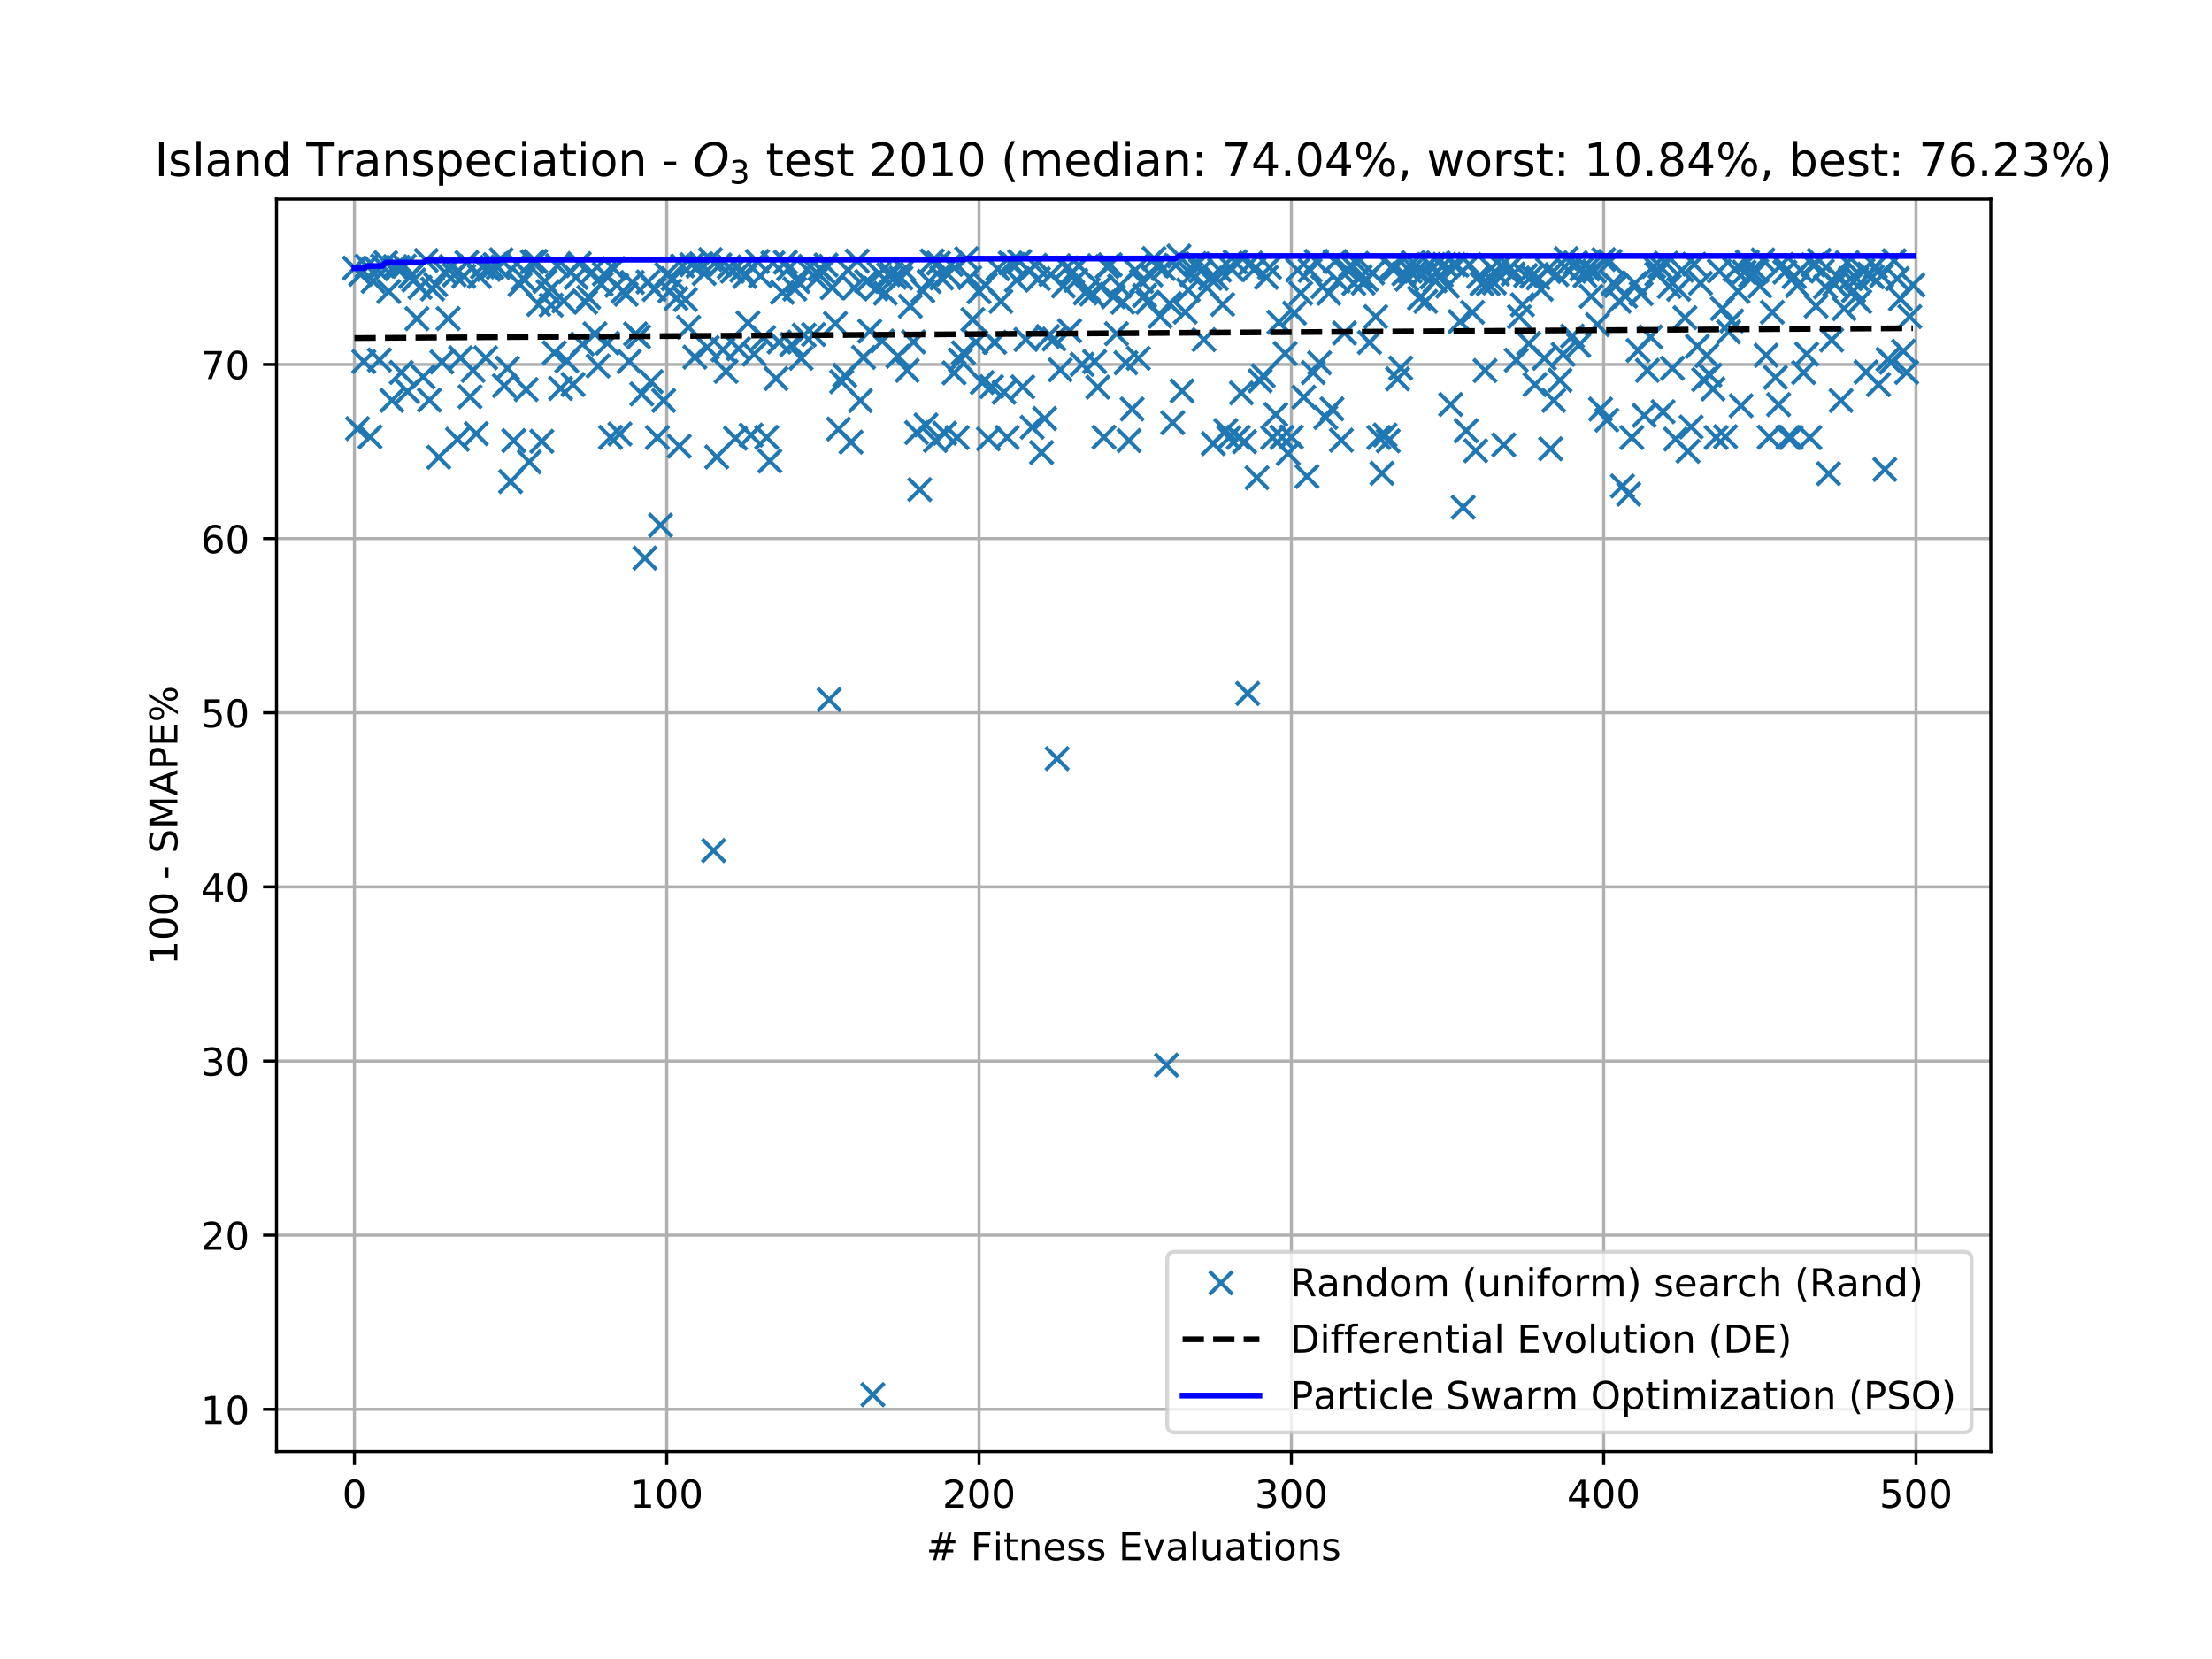 <?xml version="1.0" encoding="utf-8" standalone="no"?>
<!DOCTYPE svg PUBLIC "-//W3C//DTD SVG 1.1//EN"
  "http://www.w3.org/Graphics/SVG/1.1/DTD/svg11.dtd">
<!-- Created with matplotlib (https://matplotlib.org/) -->
<svg height="432pt" version="1.1" viewBox="0 0 576 432" width="576pt" xmlns="http://www.w3.org/2000/svg" xmlns:xlink="http://www.w3.org/1999/xlink">
 <defs>
  <style type="text/css">
*{stroke-linecap:butt;stroke-linejoin:round;white-space:pre;}
  </style>
 </defs>
 <g id="figure_1">
  <g id="patch_1">
   <path d="M 0 432 
L 576 432 
L 576 0 
L 0 0 
z
" style="fill:#ffffff;"/>
  </g>
  <g id="axes_1">
   <g id="patch_2">
    <path d="M 72 378 
L 518.4 378 
L 518.4 51.84 
L 72 51.84 
z
" style="fill:#ffffff;"/>
   </g>
   <g id="matplotlib.axis_1">
    <g id="xtick_1">
     <g id="line2d_1">
      <path clip-path="url(#p05e2c9e73b)" d="M 92.291 378 
L 92.291 51.84 
" style="fill:none;stroke:#b0b0b0;stroke-linecap:square;stroke-width:0.8;"/>
     </g>
     <g id="line2d_2">
      <defs>
       <path d="M 0 0 
L 0 3.5 
" id="m25d64605b1" style="stroke:#000000;stroke-width:0.8;"/>
      </defs>
      <g>
       <use style="stroke:#000000;stroke-width:0.8;" x="92.291" xlink:href="#m25d64605b1" y="378"/>
      </g>
     </g>
     <g id="text_1">
      <!-- 0 -->
      <defs>
       <path d="M 31.781 66.406 
Q 24.172 66.406 20.328 58.906 
Q 16.5 51.422 16.5 36.375 
Q 16.5 21.391 20.328 13.891 
Q 24.172 6.391 31.781 6.391 
Q 39.453 6.391 43.281 13.891 
Q 47.125 21.391 47.125 36.375 
Q 47.125 51.422 43.281 58.906 
Q 39.453 66.406 31.781 66.406 
z
M 31.781 74.219 
Q 44.047 74.219 50.516 64.516 
Q 56.984 54.828 56.984 36.375 
Q 56.984 17.969 50.516 8.266 
Q 44.047 -1.422 31.781 -1.422 
Q 19.531 -1.422 13.062 8.266 
Q 6.594 17.969 6.594 36.375 
Q 6.594 54.828 13.062 64.516 
Q 19.531 74.219 31.781 74.219 
z
" id="DejaVuSans-48"/>
      </defs>
      <g transform="translate(89.11 392.598)scale(0.1 -0.1)">
       <use xlink:href="#DejaVuSans-48"/>
      </g>
     </g>
    </g>
    <g id="xtick_2">
     <g id="line2d_3">
      <path clip-path="url(#p05e2c9e73b)" d="M 173.617 378 
L 173.617 51.84 
" style="fill:none;stroke:#b0b0b0;stroke-linecap:square;stroke-width:0.8;"/>
     </g>
     <g id="line2d_4">
      <g>
       <use style="stroke:#000000;stroke-width:0.8;" x="173.617" xlink:href="#m25d64605b1" y="378"/>
      </g>
     </g>
     <g id="text_2">
      <!-- 100 -->
      <defs>
       <path d="M 12.406 8.297 
L 28.516 8.297 
L 28.516 63.922 
L 10.984 60.406 
L 10.984 69.391 
L 28.422 72.906 
L 38.281 72.906 
L 38.281 8.297 
L 54.391 8.297 
L 54.391 0 
L 12.406 0 
z
" id="DejaVuSans-49"/>
      </defs>
      <g transform="translate(164.073 392.598)scale(0.1 -0.1)">
       <use xlink:href="#DejaVuSans-49"/>
       <use x="63.623" xlink:href="#DejaVuSans-48"/>
       <use x="127.246" xlink:href="#DejaVuSans-48"/>
      </g>
     </g>
    </g>
    <g id="xtick_3">
     <g id="line2d_5">
      <path clip-path="url(#p05e2c9e73b)" d="M 254.943 378 
L 254.943 51.84 
" style="fill:none;stroke:#b0b0b0;stroke-linecap:square;stroke-width:0.8;"/>
     </g>
     <g id="line2d_6">
      <g>
       <use style="stroke:#000000;stroke-width:0.8;" x="254.943" xlink:href="#m25d64605b1" y="378"/>
      </g>
     </g>
     <g id="text_3">
      <!-- 200 -->
      <defs>
       <path d="M 19.188 8.297 
L 53.609 8.297 
L 53.609 0 
L 7.328 0 
L 7.328 8.297 
Q 12.938 14.109 22.625 23.891 
Q 32.328 33.688 34.812 36.531 
Q 39.547 41.844 41.422 45.531 
Q 43.312 49.219 43.312 52.781 
Q 43.312 58.594 39.234 62.25 
Q 35.156 65.922 28.609 65.922 
Q 23.969 65.922 18.812 64.312 
Q 13.672 62.703 7.812 59.422 
L 7.812 69.391 
Q 13.766 71.781 18.938 73 
Q 24.125 74.219 28.422 74.219 
Q 39.75 74.219 46.484 68.547 
Q 53.219 62.891 53.219 53.422 
Q 53.219 48.922 51.531 44.891 
Q 49.859 40.875 45.406 35.406 
Q 44.188 33.984 37.641 27.219 
Q 31.109 20.453 19.188 8.297 
z
" id="DejaVuSans-50"/>
      </defs>
      <g transform="translate(245.4 392.598)scale(0.1 -0.1)">
       <use xlink:href="#DejaVuSans-50"/>
       <use x="63.623" xlink:href="#DejaVuSans-48"/>
       <use x="127.246" xlink:href="#DejaVuSans-48"/>
      </g>
     </g>
    </g>
    <g id="xtick_4">
     <g id="line2d_7">
      <path clip-path="url(#p05e2c9e73b)" d="M 336.27 378 
L 336.27 51.84 
" style="fill:none;stroke:#b0b0b0;stroke-linecap:square;stroke-width:0.8;"/>
     </g>
     <g id="line2d_8">
      <g>
       <use style="stroke:#000000;stroke-width:0.8;" x="336.27" xlink:href="#m25d64605b1" y="378"/>
      </g>
     </g>
     <g id="text_4">
      <!-- 300 -->
      <defs>
       <path d="M 40.578 39.312 
Q 47.656 37.797 51.625 33 
Q 55.609 28.219 55.609 21.188 
Q 55.609 10.406 48.188 4.484 
Q 40.766 -1.422 27.094 -1.422 
Q 22.516 -1.422 17.656 -0.516 
Q 12.797 0.391 7.625 2.203 
L 7.625 11.719 
Q 11.719 9.328 16.594 8.109 
Q 21.484 6.891 26.812 6.891 
Q 36.078 6.891 40.938 10.547 
Q 45.797 14.203 45.797 21.188 
Q 45.797 27.641 41.281 31.266 
Q 36.766 34.906 28.719 34.906 
L 20.219 34.906 
L 20.219 43.016 
L 29.109 43.016 
Q 36.375 43.016 40.234 45.922 
Q 44.094 48.828 44.094 54.297 
Q 44.094 59.906 40.109 62.906 
Q 36.141 65.922 28.719 65.922 
Q 24.656 65.922 20.016 65.031 
Q 15.375 64.156 9.812 62.312 
L 9.812 71.094 
Q 15.438 72.656 20.344 73.438 
Q 25.25 74.219 29.594 74.219 
Q 40.828 74.219 47.359 69.109 
Q 53.906 64.016 53.906 55.328 
Q 53.906 49.266 50.438 45.094 
Q 46.969 40.922 40.578 39.312 
z
" id="DejaVuSans-51"/>
      </defs>
      <g transform="translate(326.726 392.598)scale(0.1 -0.1)">
       <use xlink:href="#DejaVuSans-51"/>
       <use x="63.623" xlink:href="#DejaVuSans-48"/>
       <use x="127.246" xlink:href="#DejaVuSans-48"/>
      </g>
     </g>
    </g>
    <g id="xtick_5">
     <g id="line2d_9">
      <path clip-path="url(#p05e2c9e73b)" d="M 417.596 378 
L 417.596 51.84 
" style="fill:none;stroke:#b0b0b0;stroke-linecap:square;stroke-width:0.8;"/>
     </g>
     <g id="line2d_10">
      <g>
       <use style="stroke:#000000;stroke-width:0.8;" x="417.596" xlink:href="#m25d64605b1" y="378"/>
      </g>
     </g>
     <g id="text_5">
      <!-- 400 -->
      <defs>
       <path d="M 37.797 64.312 
L 12.891 25.391 
L 37.797 25.391 
z
M 35.203 72.906 
L 47.609 72.906 
L 47.609 25.391 
L 58.016 25.391 
L 58.016 17.188 
L 47.609 17.188 
L 47.609 0 
L 37.797 0 
L 37.797 17.188 
L 4.891 17.188 
L 4.891 26.703 
z
" id="DejaVuSans-52"/>
      </defs>
      <g transform="translate(408.052 392.598)scale(0.1 -0.1)">
       <use xlink:href="#DejaVuSans-52"/>
       <use x="63.623" xlink:href="#DejaVuSans-48"/>
       <use x="127.246" xlink:href="#DejaVuSans-48"/>
      </g>
     </g>
    </g>
    <g id="xtick_6">
     <g id="line2d_11">
      <path clip-path="url(#p05e2c9e73b)" d="M 498.922 378 
L 498.922 51.84 
" style="fill:none;stroke:#b0b0b0;stroke-linecap:square;stroke-width:0.8;"/>
     </g>
     <g id="line2d_12">
      <g>
       <use style="stroke:#000000;stroke-width:0.8;" x="498.922" xlink:href="#m25d64605b1" y="378"/>
      </g>
     </g>
     <g id="text_6">
      <!-- 500 -->
      <defs>
       <path d="M 10.797 72.906 
L 49.516 72.906 
L 49.516 64.594 
L 19.828 64.594 
L 19.828 46.734 
Q 21.969 47.469 24.109 47.828 
Q 26.266 48.188 28.422 48.188 
Q 40.625 48.188 47.75 41.5 
Q 54.891 34.812 54.891 23.391 
Q 54.891 11.625 47.562 5.094 
Q 40.234 -1.422 26.906 -1.422 
Q 22.312 -1.422 17.547 -0.641 
Q 12.797 0.141 7.719 1.703 
L 7.719 11.625 
Q 12.109 9.234 16.797 8.062 
Q 21.484 6.891 26.703 6.891 
Q 35.156 6.891 40.078 11.328 
Q 45.016 15.766 45.016 23.391 
Q 45.016 31 40.078 35.438 
Q 35.156 39.891 26.703 39.891 
Q 22.75 39.891 18.812 39.016 
Q 14.891 38.141 10.797 36.281 
z
" id="DejaVuSans-53"/>
      </defs>
      <g transform="translate(489.379 392.598)scale(0.1 -0.1)">
       <use xlink:href="#DejaVuSans-53"/>
       <use x="63.623" xlink:href="#DejaVuSans-48"/>
       <use x="127.246" xlink:href="#DejaVuSans-48"/>
      </g>
     </g>
    </g>
    <g id="text_7">
     <!-- # Fitness Evaluations -->
     <defs>
      <path d="M 51.125 44 
L 36.922 44 
L 32.812 27.688 
L 47.125 27.688 
z
M 43.797 71.781 
L 38.719 51.516 
L 52.984 51.516 
L 58.109 71.781 
L 65.922 71.781 
L 60.891 51.516 
L 76.125 51.516 
L 76.125 44 
L 58.984 44 
L 54.984 27.688 
L 70.516 27.688 
L 70.516 20.219 
L 53.078 20.219 
L 48 0 
L 40.188 0 
L 45.219 20.219 
L 30.906 20.219 
L 25.875 0 
L 18.016 0 
L 23.094 20.219 
L 7.719 20.219 
L 7.719 27.688 
L 24.906 27.688 
L 29 44 
L 13.281 44 
L 13.281 51.516 
L 30.906 51.516 
L 35.891 71.781 
z
" id="DejaVuSans-35"/>
      <path id="DejaVuSans-32"/>
      <path d="M 9.812 72.906 
L 51.703 72.906 
L 51.703 64.594 
L 19.672 64.594 
L 19.672 43.109 
L 48.578 43.109 
L 48.578 34.812 
L 19.672 34.812 
L 19.672 0 
L 9.812 0 
z
" id="DejaVuSans-70"/>
      <path d="M 9.422 54.688 
L 18.406 54.688 
L 18.406 0 
L 9.422 0 
z
M 9.422 75.984 
L 18.406 75.984 
L 18.406 64.594 
L 9.422 64.594 
z
" id="DejaVuSans-105"/>
      <path d="M 18.312 70.219 
L 18.312 54.688 
L 36.812 54.688 
L 36.812 47.703 
L 18.312 47.703 
L 18.312 18.016 
Q 18.312 11.328 20.141 9.422 
Q 21.969 7.516 27.594 7.516 
L 36.812 7.516 
L 36.812 0 
L 27.594 0 
Q 17.188 0 13.234 3.875 
Q 9.281 7.766 9.281 18.016 
L 9.281 47.703 
L 2.688 47.703 
L 2.688 54.688 
L 9.281 54.688 
L 9.281 70.219 
z
" id="DejaVuSans-116"/>
      <path d="M 54.891 33.016 
L 54.891 0 
L 45.906 0 
L 45.906 32.719 
Q 45.906 40.484 42.875 44.328 
Q 39.844 48.188 33.797 48.188 
Q 26.516 48.188 22.312 43.547 
Q 18.109 38.922 18.109 30.906 
L 18.109 0 
L 9.078 0 
L 9.078 54.688 
L 18.109 54.688 
L 18.109 46.188 
Q 21.344 51.125 25.703 53.562 
Q 30.078 56 35.797 56 
Q 45.219 56 50.047 50.172 
Q 54.891 44.344 54.891 33.016 
z
" id="DejaVuSans-110"/>
      <path d="M 56.203 29.594 
L 56.203 25.203 
L 14.891 25.203 
Q 15.484 15.922 20.484 11.062 
Q 25.484 6.203 34.422 6.203 
Q 39.594 6.203 44.453 7.469 
Q 49.312 8.734 54.109 11.281 
L 54.109 2.781 
Q 49.266 0.734 44.188 -0.344 
Q 39.109 -1.422 33.891 -1.422 
Q 20.797 -1.422 13.156 6.188 
Q 5.516 13.812 5.516 26.812 
Q 5.516 40.234 12.766 48.109 
Q 20.016 56 32.328 56 
Q 43.359 56 49.781 48.891 
Q 56.203 41.797 56.203 29.594 
z
M 47.219 32.234 
Q 47.125 39.594 43.094 43.984 
Q 39.062 48.391 32.422 48.391 
Q 24.906 48.391 20.391 44.141 
Q 15.875 39.891 15.188 32.172 
z
" id="DejaVuSans-101"/>
      <path d="M 44.281 53.078 
L 44.281 44.578 
Q 40.484 46.531 36.375 47.5 
Q 32.281 48.484 27.875 48.484 
Q 21.188 48.484 17.844 46.438 
Q 14.5 44.391 14.5 40.281 
Q 14.5 37.156 16.891 35.375 
Q 19.281 33.594 26.516 31.984 
L 29.594 31.297 
Q 39.156 29.25 43.188 25.516 
Q 47.219 21.781 47.219 15.094 
Q 47.219 7.469 41.188 3.016 
Q 35.156 -1.422 24.609 -1.422 
Q 20.219 -1.422 15.453 -0.562 
Q 10.688 0.297 5.422 2 
L 5.422 11.281 
Q 10.406 8.688 15.234 7.391 
Q 20.062 6.109 24.812 6.109 
Q 31.156 6.109 34.562 8.281 
Q 37.984 10.453 37.984 14.406 
Q 37.984 18.062 35.516 20.016 
Q 33.062 21.969 24.703 23.781 
L 21.578 24.516 
Q 13.234 26.266 9.516 29.906 
Q 5.812 33.547 5.812 39.891 
Q 5.812 47.609 11.281 51.797 
Q 16.75 56 26.812 56 
Q 31.781 56 36.172 55.266 
Q 40.578 54.547 44.281 53.078 
z
" id="DejaVuSans-115"/>
      <path d="M 9.812 72.906 
L 55.906 72.906 
L 55.906 64.594 
L 19.672 64.594 
L 19.672 43.016 
L 54.391 43.016 
L 54.391 34.719 
L 19.672 34.719 
L 19.672 8.297 
L 56.781 8.297 
L 56.781 0 
L 9.812 0 
z
" id="DejaVuSans-69"/>
      <path d="M 2.984 54.688 
L 12.5 54.688 
L 29.594 8.797 
L 46.688 54.688 
L 56.203 54.688 
L 35.688 0 
L 23.484 0 
z
" id="DejaVuSans-118"/>
      <path d="M 34.281 27.484 
Q 23.391 27.484 19.188 25 
Q 14.984 22.516 14.984 16.5 
Q 14.984 11.719 18.141 8.906 
Q 21.297 6.109 26.703 6.109 
Q 34.188 6.109 38.703 11.406 
Q 43.219 16.703 43.219 25.484 
L 43.219 27.484 
z
M 52.203 31.203 
L 52.203 0 
L 43.219 0 
L 43.219 8.297 
Q 40.141 3.328 35.547 0.953 
Q 30.953 -1.422 24.312 -1.422 
Q 15.922 -1.422 10.953 3.297 
Q 6 8.016 6 15.922 
Q 6 25.141 12.172 29.828 
Q 18.359 34.516 30.609 34.516 
L 43.219 34.516 
L 43.219 35.406 
Q 43.219 41.609 39.141 45 
Q 35.062 48.391 27.688 48.391 
Q 23 48.391 18.547 47.266 
Q 14.109 46.141 10.016 43.891 
L 10.016 52.203 
Q 14.938 54.109 19.578 55.047 
Q 24.219 56 28.609 56 
Q 40.484 56 46.344 49.844 
Q 52.203 43.703 52.203 31.203 
z
" id="DejaVuSans-97"/>
      <path d="M 9.422 75.984 
L 18.406 75.984 
L 18.406 0 
L 9.422 0 
z
" id="DejaVuSans-108"/>
      <path d="M 8.5 21.578 
L 8.5 54.688 
L 17.484 54.688 
L 17.484 21.922 
Q 17.484 14.156 20.5 10.266 
Q 23.531 6.391 29.594 6.391 
Q 36.859 6.391 41.078 11.031 
Q 45.312 15.672 45.312 23.688 
L 45.312 54.688 
L 54.297 54.688 
L 54.297 0 
L 45.312 0 
L 45.312 8.406 
Q 42.047 3.422 37.719 1 
Q 33.406 -1.422 27.688 -1.422 
Q 18.266 -1.422 13.375 4.438 
Q 8.5 10.297 8.5 21.578 
z
M 31.109 56 
z
" id="DejaVuSans-117"/>
      <path d="M 30.609 48.391 
Q 23.391 48.391 19.188 42.75 
Q 14.984 37.109 14.984 27.297 
Q 14.984 17.484 19.156 11.844 
Q 23.344 6.203 30.609 6.203 
Q 37.797 6.203 41.984 11.859 
Q 46.188 17.531 46.188 27.297 
Q 46.188 37.016 41.984 42.703 
Q 37.797 48.391 30.609 48.391 
z
M 30.609 56 
Q 42.328 56 49.016 48.375 
Q 55.719 40.766 55.719 27.297 
Q 55.719 13.875 49.016 6.219 
Q 42.328 -1.422 30.609 -1.422 
Q 18.844 -1.422 12.172 6.219 
Q 5.516 13.875 5.516 27.297 
Q 5.516 40.766 12.172 48.375 
Q 18.844 56 30.609 56 
z
" id="DejaVuSans-111"/>
     </defs>
     <g transform="translate(241.171 406.277)scale(0.1 -0.1)">
      <use xlink:href="#DejaVuSans-35"/>
      <use x="83.789" xlink:href="#DejaVuSans-32"/>
      <use x="115.576" xlink:href="#DejaVuSans-70"/>
      <use x="172.986" xlink:href="#DejaVuSans-105"/>
      <use x="200.77" xlink:href="#DejaVuSans-116"/>
      <use x="239.979" xlink:href="#DejaVuSans-110"/>
      <use x="303.357" xlink:href="#DejaVuSans-101"/>
      <use x="364.881" xlink:href="#DejaVuSans-115"/>
      <use x="416.98" xlink:href="#DejaVuSans-115"/>
      <use x="469.08" xlink:href="#DejaVuSans-32"/>
      <use x="500.867" xlink:href="#DejaVuSans-69"/>
      <use x="564.051" xlink:href="#DejaVuSans-118"/>
      <use x="623.23" xlink:href="#DejaVuSans-97"/>
      <use x="684.51" xlink:href="#DejaVuSans-108"/>
      <use x="712.293" xlink:href="#DejaVuSans-117"/>
      <use x="775.672" xlink:href="#DejaVuSans-97"/>
      <use x="836.951" xlink:href="#DejaVuSans-116"/>
      <use x="876.16" xlink:href="#DejaVuSans-105"/>
      <use x="903.943" xlink:href="#DejaVuSans-111"/>
      <use x="965.125" xlink:href="#DejaVuSans-110"/>
      <use x="1028.504" xlink:href="#DejaVuSans-115"/>
     </g>
    </g>
   </g>
   <g id="matplotlib.axis_2">
    <g id="ytick_1">
     <g id="line2d_13">
      <path clip-path="url(#p05e2c9e73b)" d="M 72 366.98 
L 518.4 366.98 
" style="fill:none;stroke:#b0b0b0;stroke-linecap:square;stroke-width:0.8;"/>
     </g>
     <g id="line2d_14">
      <defs>
       <path d="M 0 0 
L -3.5 0 
" id="mf023252303" style="stroke:#000000;stroke-width:0.8;"/>
      </defs>
      <g>
       <use style="stroke:#000000;stroke-width:0.8;" x="72" xlink:href="#mf023252303" y="366.98"/>
      </g>
     </g>
     <g id="text_8">
      <!-- 10 -->
      <g transform="translate(52.275 370.779)scale(0.1 -0.1)">
       <use xlink:href="#DejaVuSans-49"/>
       <use x="63.623" xlink:href="#DejaVuSans-48"/>
      </g>
     </g>
    </g>
    <g id="ytick_2">
     <g id="line2d_15">
      <path clip-path="url(#p05e2c9e73b)" d="M 72 321.635 
L 518.4 321.635 
" style="fill:none;stroke:#b0b0b0;stroke-linecap:square;stroke-width:0.8;"/>
     </g>
     <g id="line2d_16">
      <g>
       <use style="stroke:#000000;stroke-width:0.8;" x="72" xlink:href="#mf023252303" y="321.635"/>
      </g>
     </g>
     <g id="text_9">
      <!-- 20 -->
      <g transform="translate(52.275 325.434)scale(0.1 -0.1)">
       <use xlink:href="#DejaVuSans-50"/>
       <use x="63.623" xlink:href="#DejaVuSans-48"/>
      </g>
     </g>
    </g>
    <g id="ytick_3">
     <g id="line2d_17">
      <path clip-path="url(#p05e2c9e73b)" d="M 72 276.29 
L 518.4 276.29 
" style="fill:none;stroke:#b0b0b0;stroke-linecap:square;stroke-width:0.8;"/>
     </g>
     <g id="line2d_18">
      <g>
       <use style="stroke:#000000;stroke-width:0.8;" x="72" xlink:href="#mf023252303" y="276.29"/>
      </g>
     </g>
     <g id="text_10">
      <!-- 30 -->
      <g transform="translate(52.275 280.089)scale(0.1 -0.1)">
       <use xlink:href="#DejaVuSans-51"/>
       <use x="63.623" xlink:href="#DejaVuSans-48"/>
      </g>
     </g>
    </g>
    <g id="ytick_4">
     <g id="line2d_19">
      <path clip-path="url(#p05e2c9e73b)" d="M 72 230.945 
L 518.4 230.945 
" style="fill:none;stroke:#b0b0b0;stroke-linecap:square;stroke-width:0.8;"/>
     </g>
     <g id="line2d_20">
      <g>
       <use style="stroke:#000000;stroke-width:0.8;" x="72" xlink:href="#mf023252303" y="230.945"/>
      </g>
     </g>
     <g id="text_11">
      <!-- 40 -->
      <g transform="translate(52.275 234.744)scale(0.1 -0.1)">
       <use xlink:href="#DejaVuSans-52"/>
       <use x="63.623" xlink:href="#DejaVuSans-48"/>
      </g>
     </g>
    </g>
    <g id="ytick_5">
     <g id="line2d_21">
      <path clip-path="url(#p05e2c9e73b)" d="M 72 185.599 
L 518.4 185.599 
" style="fill:none;stroke:#b0b0b0;stroke-linecap:square;stroke-width:0.8;"/>
     </g>
     <g id="line2d_22">
      <g>
       <use style="stroke:#000000;stroke-width:0.8;" x="72" xlink:href="#mf023252303" y="185.599"/>
      </g>
     </g>
     <g id="text_12">
      <!-- 50 -->
      <g transform="translate(52.275 189.399)scale(0.1 -0.1)">
       <use xlink:href="#DejaVuSans-53"/>
       <use x="63.623" xlink:href="#DejaVuSans-48"/>
      </g>
     </g>
    </g>
    <g id="ytick_6">
     <g id="line2d_23">
      <path clip-path="url(#p05e2c9e73b)" d="M 72 140.254 
L 518.4 140.254 
" style="fill:none;stroke:#b0b0b0;stroke-linecap:square;stroke-width:0.8;"/>
     </g>
     <g id="line2d_24">
      <g>
       <use style="stroke:#000000;stroke-width:0.8;" x="72" xlink:href="#mf023252303" y="140.254"/>
      </g>
     </g>
     <g id="text_13">
      <!-- 60 -->
      <defs>
       <path d="M 33.016 40.375 
Q 26.375 40.375 22.484 35.828 
Q 18.609 31.297 18.609 23.391 
Q 18.609 15.531 22.484 10.953 
Q 26.375 6.391 33.016 6.391 
Q 39.656 6.391 43.531 10.953 
Q 47.406 15.531 47.406 23.391 
Q 47.406 31.297 43.531 35.828 
Q 39.656 40.375 33.016 40.375 
z
M 52.594 71.297 
L 52.594 62.312 
Q 48.875 64.062 45.094 64.984 
Q 41.312 65.922 37.594 65.922 
Q 27.828 65.922 22.672 59.328 
Q 17.531 52.734 16.797 39.406 
Q 19.672 43.656 24.016 45.922 
Q 28.375 48.188 33.594 48.188 
Q 44.578 48.188 50.953 41.516 
Q 57.328 34.859 57.328 23.391 
Q 57.328 12.156 50.688 5.359 
Q 44.047 -1.422 33.016 -1.422 
Q 20.359 -1.422 13.672 8.266 
Q 6.984 17.969 6.984 36.375 
Q 6.984 53.656 15.188 63.938 
Q 23.391 74.219 37.203 74.219 
Q 40.922 74.219 44.703 73.484 
Q 48.484 72.75 52.594 71.297 
z
" id="DejaVuSans-54"/>
      </defs>
      <g transform="translate(52.275 144.053)scale(0.1 -0.1)">
       <use xlink:href="#DejaVuSans-54"/>
       <use x="63.623" xlink:href="#DejaVuSans-48"/>
      </g>
     </g>
    </g>
    <g id="ytick_7">
     <g id="line2d_25">
      <path clip-path="url(#p05e2c9e73b)" d="M 72 94.909 
L 518.4 94.909 
" style="fill:none;stroke:#b0b0b0;stroke-linecap:square;stroke-width:0.8;"/>
     </g>
     <g id="line2d_26">
      <g>
       <use style="stroke:#000000;stroke-width:0.8;" x="72" xlink:href="#mf023252303" y="94.909"/>
      </g>
     </g>
     <g id="text_14">
      <!-- 70 -->
      <defs>
       <path d="M 8.203 72.906 
L 55.078 72.906 
L 55.078 68.703 
L 28.609 0 
L 18.312 0 
L 43.219 64.594 
L 8.203 64.594 
z
" id="DejaVuSans-55"/>
      </defs>
      <g transform="translate(52.275 98.708)scale(0.1 -0.1)">
       <use xlink:href="#DejaVuSans-55"/>
       <use x="63.623" xlink:href="#DejaVuSans-48"/>
      </g>
     </g>
    </g>
    <g id="text_15">
     <!-- 100 - SMAPE% -->
     <defs>
      <path d="M 4.891 31.391 
L 31.203 31.391 
L 31.203 23.391 
L 4.891 23.391 
z
" id="DejaVuSans-45"/>
      <path d="M 53.516 70.516 
L 53.516 60.891 
Q 47.906 63.578 42.922 64.891 
Q 37.938 66.219 33.297 66.219 
Q 25.25 66.219 20.875 63.094 
Q 16.5 59.969 16.5 54.203 
Q 16.5 49.359 19.406 46.891 
Q 22.312 44.438 30.422 42.922 
L 36.375 41.703 
Q 47.406 39.594 52.656 34.297 
Q 57.906 29 57.906 20.125 
Q 57.906 9.516 50.797 4.047 
Q 43.703 -1.422 29.984 -1.422 
Q 24.812 -1.422 18.969 -0.25 
Q 13.141 0.922 6.891 3.219 
L 6.891 13.375 
Q 12.891 10.016 18.656 8.297 
Q 24.422 6.594 29.984 6.594 
Q 38.422 6.594 43.016 9.906 
Q 47.609 13.234 47.609 19.391 
Q 47.609 24.75 44.312 27.781 
Q 41.016 30.812 33.5 32.328 
L 27.484 33.5 
Q 16.453 35.688 11.516 40.375 
Q 6.594 45.062 6.594 53.422 
Q 6.594 63.094 13.406 68.656 
Q 20.219 74.219 32.172 74.219 
Q 37.312 74.219 42.625 73.281 
Q 47.953 72.359 53.516 70.516 
z
" id="DejaVuSans-83"/>
      <path d="M 9.812 72.906 
L 24.516 72.906 
L 43.109 23.297 
L 61.812 72.906 
L 76.516 72.906 
L 76.516 0 
L 66.891 0 
L 66.891 64.016 
L 48.094 14.016 
L 38.188 14.016 
L 19.391 64.016 
L 19.391 0 
L 9.812 0 
z
" id="DejaVuSans-77"/>
      <path d="M 34.188 63.188 
L 20.797 26.906 
L 47.609 26.906 
z
M 28.609 72.906 
L 39.797 72.906 
L 67.578 0 
L 57.328 0 
L 50.688 18.703 
L 17.828 18.703 
L 11.188 0 
L 0.781 0 
z
" id="DejaVuSans-65"/>
      <path d="M 19.672 64.797 
L 19.672 37.406 
L 32.078 37.406 
Q 38.969 37.406 42.719 40.969 
Q 46.484 44.531 46.484 51.125 
Q 46.484 57.672 42.719 61.234 
Q 38.969 64.797 32.078 64.797 
z
M 9.812 72.906 
L 32.078 72.906 
Q 44.344 72.906 50.609 67.359 
Q 56.891 61.812 56.891 51.125 
Q 56.891 40.328 50.609 34.812 
Q 44.344 29.297 32.078 29.297 
L 19.672 29.297 
L 19.672 0 
L 9.812 0 
z
" id="DejaVuSans-80"/>
      <path d="M 72.703 32.078 
Q 68.453 32.078 66.031 28.469 
Q 63.625 24.859 63.625 18.406 
Q 63.625 12.062 66.031 8.422 
Q 68.453 4.781 72.703 4.781 
Q 76.859 4.781 79.266 8.422 
Q 81.688 12.062 81.688 18.406 
Q 81.688 24.812 79.266 28.438 
Q 76.859 32.078 72.703 32.078 
z
M 72.703 38.281 
Q 80.422 38.281 84.953 32.906 
Q 89.5 27.547 89.5 18.406 
Q 89.5 9.281 84.938 3.922 
Q 80.375 -1.422 72.703 -1.422 
Q 64.891 -1.422 60.344 3.922 
Q 55.812 9.281 55.812 18.406 
Q 55.812 27.594 60.375 32.938 
Q 64.938 38.281 72.703 38.281 
z
M 22.312 68.016 
Q 18.109 68.016 15.688 64.375 
Q 13.281 60.75 13.281 54.391 
Q 13.281 47.953 15.672 44.328 
Q 18.062 40.719 22.312 40.719 
Q 26.562 40.719 28.969 44.328 
Q 31.391 47.953 31.391 54.391 
Q 31.391 60.688 28.953 64.344 
Q 26.516 68.016 22.312 68.016 
z
M 66.406 74.219 
L 74.219 74.219 
L 28.609 -1.422 
L 20.797 -1.422 
z
M 22.312 74.219 
Q 30.031 74.219 34.609 68.875 
Q 39.203 63.531 39.203 54.391 
Q 39.203 45.172 34.641 39.844 
Q 30.078 34.516 22.312 34.516 
Q 14.547 34.516 10.031 39.859 
Q 5.516 45.219 5.516 54.391 
Q 5.516 63.484 10.047 68.844 
Q 14.594 74.219 22.312 74.219 
z
" id="DejaVuSans-37"/>
     </defs>
     <g transform="translate(46.195 251.279)rotate(-90)scale(0.1 -0.1)">
      <use xlink:href="#DejaVuSans-49"/>
      <use x="63.623" xlink:href="#DejaVuSans-48"/>
      <use x="127.246" xlink:href="#DejaVuSans-48"/>
      <use x="190.869" xlink:href="#DejaVuSans-32"/>
      <use x="222.656" xlink:href="#DejaVuSans-45"/>
      <use x="258.74" xlink:href="#DejaVuSans-32"/>
      <use x="290.527" xlink:href="#DejaVuSans-83"/>
      <use x="354.004" xlink:href="#DejaVuSans-77"/>
      <use x="440.283" xlink:href="#DejaVuSans-65"/>
      <use x="508.691" xlink:href="#DejaVuSans-80"/>
      <use x="568.994" xlink:href="#DejaVuSans-69"/>
      <use x="632.178" xlink:href="#DejaVuSans-37"/>
     </g>
    </g>
   </g>
   <g id="line2d_27">
    <defs>
     <path d="M -3 3 
L 3 -3 
M -3 -3 
L 3 3 
" id="m57ea26c50f" style="stroke:#1f77b4;"/>
    </defs>
    <g clip-path="url(#p05e2c9e73b)">
     <use style="fill:#1f77b4;stroke:#1f77b4;" x="92.291" xlink:href="#m57ea26c50f" y="69.819"/>
     <use style="fill:#1f77b4;stroke:#1f77b4;" x="93.104" xlink:href="#m57ea26c50f" y="111.605"/>
     <use style="fill:#1f77b4;stroke:#1f77b4;" x="93.917" xlink:href="#m57ea26c50f" y="71.419"/>
     <use style="fill:#1f77b4;stroke:#1f77b4;" x="94.731" xlink:href="#m57ea26c50f" y="94.128"/>
     <use style="fill:#1f77b4;stroke:#1f77b4;" x="95.544" xlink:href="#m57ea26c50f" y="69.297"/>
     <use style="fill:#1f77b4;stroke:#1f77b4;" x="96.357" xlink:href="#m57ea26c50f" y="113.749"/>
     <use style="fill:#1f77b4;stroke:#1f77b4;" x="97.17" xlink:href="#m57ea26c50f" y="73.245"/>
     <use style="fill:#1f77b4;stroke:#1f77b4;" x="97.984" xlink:href="#m57ea26c50f" y="69.97"/>
     <use style="fill:#1f77b4;stroke:#1f77b4;" x="98.797" xlink:href="#m57ea26c50f" y="93.756"/>
     <use style="fill:#1f77b4;stroke:#1f77b4;" x="99.61" xlink:href="#m57ea26c50f" y="69.243"/>
     <use style="fill:#1f77b4;stroke:#1f77b4;" x="100.424" xlink:href="#m57ea26c50f" y="68.382"/>
     <use style="fill:#1f77b4;stroke:#1f77b4;" x="101.237" xlink:href="#m57ea26c50f" y="75.906"/>
     <use style="fill:#1f77b4;stroke:#1f77b4;" x="102.05" xlink:href="#m57ea26c50f" y="104.257"/>
     <use style="fill:#1f77b4;stroke:#1f77b4;" x="102.863" xlink:href="#m57ea26c50f" y="69.424"/>
     <use style="fill:#1f77b4;stroke:#1f77b4;" x="103.677" xlink:href="#m57ea26c50f" y="69.588"/>
     <use style="fill:#1f77b4;stroke:#1f77b4;" x="104.49" xlink:href="#m57ea26c50f" y="96.98"/>
     <use style="fill:#1f77b4;stroke:#1f77b4;" x="105.303" xlink:href="#m57ea26c50f" y="69.311"/>
     <use style="fill:#1f77b4;stroke:#1f77b4;" x="106.116" xlink:href="#m57ea26c50f" y="101.928"/>
     <use style="fill:#1f77b4;stroke:#1f77b4;" x="106.93" xlink:href="#m57ea26c50f" y="71.965"/>
     <use style="fill:#1f77b4;stroke:#1f77b4;" x="107.743" xlink:href="#m57ea26c50f" y="72.918"/>
     <use style="fill:#1f77b4;stroke:#1f77b4;" x="108.556" xlink:href="#m57ea26c50f" y="82.99"/>
     <use style="fill:#1f77b4;stroke:#1f77b4;" x="109.369" xlink:href="#m57ea26c50f" y="74.815"/>
     <use style="fill:#1f77b4;stroke:#1f77b4;" x="110.183" xlink:href="#m57ea26c50f" y="98.143"/>
     <use style="fill:#1f77b4;stroke:#1f77b4;" x="110.996" xlink:href="#m57ea26c50f" y="67.814"/>
     <use style="fill:#1f77b4;stroke:#1f77b4;" x="111.809" xlink:href="#m57ea26c50f" y="104.184"/>
     <use style="fill:#1f77b4;stroke:#1f77b4;" x="112.622" xlink:href="#m57ea26c50f" y="75.284"/>
     <use style="fill:#1f77b4;stroke:#1f77b4;" x="113.436" xlink:href="#m57ea26c50f" y="74.124"/>
     <use style="fill:#1f77b4;stroke:#1f77b4;" x="114.249" xlink:href="#m57ea26c50f" y="119.068"/>
     <use style="fill:#1f77b4;stroke:#1f77b4;" x="115.062" xlink:href="#m57ea26c50f" y="94.249"/>
     <use style="fill:#1f77b4;stroke:#1f77b4;" x="115.876" xlink:href="#m57ea26c50f" y="70.925"/>
     <use style="fill:#1f77b4;stroke:#1f77b4;" x="116.689" xlink:href="#m57ea26c50f" y="82.956"/>
     <use style="fill:#1f77b4;stroke:#1f77b4;" x="117.502" xlink:href="#m57ea26c50f" y="69.407"/>
     <use style="fill:#1f77b4;stroke:#1f77b4;" x="118.315" xlink:href="#m57ea26c50f" y="71.588"/>
     <use style="fill:#1f77b4;stroke:#1f77b4;" x="119.129" xlink:href="#m57ea26c50f" y="114.389"/>
     <use style="fill:#1f77b4;stroke:#1f77b4;" x="119.942" xlink:href="#m57ea26c50f" y="93.173"/>
     <use style="fill:#1f77b4;stroke:#1f77b4;" x="120.755" xlink:href="#m57ea26c50f" y="71.923"/>
     <use style="fill:#1f77b4;stroke:#1f77b4;" x="121.568" xlink:href="#m57ea26c50f" y="68.34"/>
     <use style="fill:#1f77b4;stroke:#1f77b4;" x="122.382" xlink:href="#m57ea26c50f" y="103.311"/>
     <use style="fill:#1f77b4;stroke:#1f77b4;" x="123.195" xlink:href="#m57ea26c50f" y="96.448"/>
     <use style="fill:#1f77b4;stroke:#1f77b4;" x="124.008" xlink:href="#m57ea26c50f" y="112.925"/>
     <use style="fill:#1f77b4;stroke:#1f77b4;" x="124.821" xlink:href="#m57ea26c50f" y="71.995"/>
     <use style="fill:#1f77b4;stroke:#1f77b4;" x="125.635" xlink:href="#m57ea26c50f" y="69.508"/>
     <use style="fill:#1f77b4;stroke:#1f77b4;" x="126.448" xlink:href="#m57ea26c50f" y="93.174"/>
     <use style="fill:#1f77b4;stroke:#1f77b4;" x="127.261" xlink:href="#m57ea26c50f" y="70.159"/>
     <use style="fill:#1f77b4;stroke:#1f77b4;" x="128.074" xlink:href="#m57ea26c50f" y="69.644"/>
     <use style="fill:#1f77b4;stroke:#1f77b4;" x="128.888" xlink:href="#m57ea26c50f" y="68.887"/>
     <use style="fill:#1f77b4;stroke:#1f77b4;" x="129.701" xlink:href="#m57ea26c50f" y="69.64"/>
     <use style="fill:#1f77b4;stroke:#1f77b4;" x="130.514" xlink:href="#m57ea26c50f" y="67.628"/>
     <use style="fill:#1f77b4;stroke:#1f77b4;" x="131.328" xlink:href="#m57ea26c50f" y="100.433"/>
     <use style="fill:#1f77b4;stroke:#1f77b4;" x="132.141" xlink:href="#m57ea26c50f" y="95.892"/>
     <use style="fill:#1f77b4;stroke:#1f77b4;" x="132.954" xlink:href="#m57ea26c50f" y="125.388"/>
     <use style="fill:#1f77b4;stroke:#1f77b4;" x="133.767" xlink:href="#m57ea26c50f" y="114.731"/>
     <use style="fill:#1f77b4;stroke:#1f77b4;" x="134.581" xlink:href="#m57ea26c50f" y="68.665"/>
     <use style="fill:#1f77b4;stroke:#1f77b4;" x="135.394" xlink:href="#m57ea26c50f" y="74.094"/>
     <use style="fill:#1f77b4;stroke:#1f77b4;" x="136.207" xlink:href="#m57ea26c50f" y="72.534"/>
     <use style="fill:#1f77b4;stroke:#1f77b4;" x="137.02" xlink:href="#m57ea26c50f" y="101.441"/>
     <use style="fill:#1f77b4;stroke:#1f77b4;" x="137.834" xlink:href="#m57ea26c50f" y="120.265"/>
     <use style="fill:#1f77b4;stroke:#1f77b4;" x="138.647" xlink:href="#m57ea26c50f" y="68.166"/>
     <use style="fill:#1f77b4;stroke:#1f77b4;" x="139.46" xlink:href="#m57ea26c50f" y="68.038"/>
     <use style="fill:#1f77b4;stroke:#1f77b4;" x="140.273" xlink:href="#m57ea26c50f" y="79.297"/>
     <use style="fill:#1f77b4;stroke:#1f77b4;" x="141.087" xlink:href="#m57ea26c50f" y="114.911"/>
     <use style="fill:#1f77b4;stroke:#1f77b4;" x="141.9" xlink:href="#m57ea26c50f" y="73.269"/>
     <use style="fill:#1f77b4;stroke:#1f77b4;" x="142.713" xlink:href="#m57ea26c50f" y="75.953"/>
     <use style="fill:#1f77b4;stroke:#1f77b4;" x="143.526" xlink:href="#m57ea26c50f" y="79.472"/>
     <use style="fill:#1f77b4;stroke:#1f77b4;" x="144.34" xlink:href="#m57ea26c50f" y="91.872"/>
     <use style="fill:#1f77b4;stroke:#1f77b4;" x="145.153" xlink:href="#m57ea26c50f" y="69.184"/>
     <use style="fill:#1f77b4;stroke:#1f77b4;" x="145.966" xlink:href="#m57ea26c50f" y="101.149"/>
     <use style="fill:#1f77b4;stroke:#1f77b4;" x="146.78" xlink:href="#m57ea26c50f" y="78.372"/>
     <use style="fill:#1f77b4;stroke:#1f77b4;" x="147.593" xlink:href="#m57ea26c50f" y="93.968"/>
     <use style="fill:#1f77b4;stroke:#1f77b4;" x="148.406" xlink:href="#m57ea26c50f" y="70.75"/>
     <use style="fill:#1f77b4;stroke:#1f77b4;" x="149.219" xlink:href="#m57ea26c50f" y="100.108"/>
     <use style="fill:#1f77b4;stroke:#1f77b4;" x="150.033" xlink:href="#m57ea26c50f" y="72.257"/>
     <use style="fill:#1f77b4;stroke:#1f77b4;" x="150.846" xlink:href="#m57ea26c50f" y="68.624"/>
     <use style="fill:#1f77b4;stroke:#1f77b4;" x="151.659" xlink:href="#m57ea26c50f" y="89.594"/>
     <use style="fill:#1f77b4;stroke:#1f77b4;" x="152.472" xlink:href="#m57ea26c50f" y="78.712"/>
     <use style="fill:#1f77b4;stroke:#1f77b4;" x="153.286" xlink:href="#m57ea26c50f" y="77.44"/>
     <use style="fill:#1f77b4;stroke:#1f77b4;" x="154.099" xlink:href="#m57ea26c50f" y="70.899"/>
     <use style="fill:#1f77b4;stroke:#1f77b4;" x="154.912" xlink:href="#m57ea26c50f" y="86.938"/>
     <use style="fill:#1f77b4;stroke:#1f77b4;" x="155.725" xlink:href="#m57ea26c50f" y="95.305"/>
     <use style="fill:#1f77b4;stroke:#1f77b4;" x="156.539" xlink:href="#m57ea26c50f" y="74.001"/>
     <use style="fill:#1f77b4;stroke:#1f77b4;" x="157.352" xlink:href="#m57ea26c50f" y="71.357"/>
     <use style="fill:#1f77b4;stroke:#1f77b4;" x="158.165" xlink:href="#m57ea26c50f" y="89.351"/>
     <use style="fill:#1f77b4;stroke:#1f77b4;" x="158.978" xlink:href="#m57ea26c50f" y="113.879"/>
     <use style="fill:#1f77b4;stroke:#1f77b4;" x="159.792" xlink:href="#m57ea26c50f" y="69.923"/>
     <use style="fill:#1f77b4;stroke:#1f77b4;" x="160.605" xlink:href="#m57ea26c50f" y="74.3"/>
     <use style="fill:#1f77b4;stroke:#1f77b4;" x="161.418" xlink:href="#m57ea26c50f" y="113.007"/>
     <use style="fill:#1f77b4;stroke:#1f77b4;" x="162.232" xlink:href="#m57ea26c50f" y="75.861"/>
     <use style="fill:#1f77b4;stroke:#1f77b4;" x="163.045" xlink:href="#m57ea26c50f" y="76.626"/>
     <use style="fill:#1f77b4;stroke:#1f77b4;" x="163.858" xlink:href="#m57ea26c50f" y="94.08"/>
     <use style="fill:#1f77b4;stroke:#1f77b4;" x="164.671" xlink:href="#m57ea26c50f" y="73.541"/>
     <use style="fill:#1f77b4;stroke:#1f77b4;" x="165.485" xlink:href="#m57ea26c50f" y="86.955"/>
     <use style="fill:#1f77b4;stroke:#1f77b4;" x="166.298" xlink:href="#m57ea26c50f" y="87.711"/>
     <use style="fill:#1f77b4;stroke:#1f77b4;" x="167.111" xlink:href="#m57ea26c50f" y="102.576"/>
     <use style="fill:#1f77b4;stroke:#1f77b4;" x="167.924" xlink:href="#m57ea26c50f" y="145.329"/>
     <use style="fill:#1f77b4;stroke:#1f77b4;" x="168.738" xlink:href="#m57ea26c50f" y="73.406"/>
     <use style="fill:#1f77b4;stroke:#1f77b4;" x="169.551" xlink:href="#m57ea26c50f" y="99.377"/>
     <use style="fill:#1f77b4;stroke:#1f77b4;" x="170.364" xlink:href="#m57ea26c50f" y="75.385"/>
     <use style="fill:#1f77b4;stroke:#1f77b4;" x="171.177" xlink:href="#m57ea26c50f" y="113.923"/>
     <use style="fill:#1f77b4;stroke:#1f77b4;" x="171.991" xlink:href="#m57ea26c50f" y="136.751"/>
     <use style="fill:#1f77b4;stroke:#1f77b4;" x="172.804" xlink:href="#m57ea26c50f" y="104.278"/>
     <use style="fill:#1f77b4;stroke:#1f77b4;" x="173.617" xlink:href="#m57ea26c50f" y="71.501"/>
     <use style="fill:#1f77b4;stroke:#1f77b4;" x="174.43" xlink:href="#m57ea26c50f" y="75.751"/>
     <use style="fill:#1f77b4;stroke:#1f77b4;" x="175.244" xlink:href="#m57ea26c50f" y="72.552"/>
     <use style="fill:#1f77b4;stroke:#1f77b4;" x="176.057" xlink:href="#m57ea26c50f" y="77.73"/>
     <use style="fill:#1f77b4;stroke:#1f77b4;" x="176.87" xlink:href="#m57ea26c50f" y="116.187"/>
     <use style="fill:#1f77b4;stroke:#1f77b4;" x="177.684" xlink:href="#m57ea26c50f" y="69.247"/>
     <use style="fill:#1f77b4;stroke:#1f77b4;" x="178.497" xlink:href="#m57ea26c50f" y="78.017"/>
     <use style="fill:#1f77b4;stroke:#1f77b4;" x="179.31" xlink:href="#m57ea26c50f" y="85.227"/>
     <use style="fill:#1f77b4;stroke:#1f77b4;" x="180.123" xlink:href="#m57ea26c50f" y="68.928"/>
     <use style="fill:#1f77b4;stroke:#1f77b4;" x="180.937" xlink:href="#m57ea26c50f" y="93.007"/>
     <use style="fill:#1f77b4;stroke:#1f77b4;" x="181.75" xlink:href="#m57ea26c50f" y="69.282"/>
     <use style="fill:#1f77b4;stroke:#1f77b4;" x="182.563" xlink:href="#m57ea26c50f" y="68.665"/>
     <use style="fill:#1f77b4;stroke:#1f77b4;" x="183.376" xlink:href="#m57ea26c50f" y="71.234"/>
     <use style="fill:#1f77b4;stroke:#1f77b4;" x="184.19" xlink:href="#m57ea26c50f" y="90.494"/>
     <use style="fill:#1f77b4;stroke:#1f77b4;" x="185.003" xlink:href="#m57ea26c50f" y="67.589"/>
     <use style="fill:#1f77b4;stroke:#1f77b4;" x="185.816" xlink:href="#m57ea26c50f" y="221.489"/>
     <use style="fill:#1f77b4;stroke:#1f77b4;" x="186.629" xlink:href="#m57ea26c50f" y="118.994"/>
     <use style="fill:#1f77b4;stroke:#1f77b4;" x="187.443" xlink:href="#m57ea26c50f" y="68.964"/>
     <use style="fill:#1f77b4;stroke:#1f77b4;" x="188.256" xlink:href="#m57ea26c50f" y="91.088"/>
     <use style="fill:#1f77b4;stroke:#1f77b4;" x="189.069" xlink:href="#m57ea26c50f" y="96.702"/>
     <use style="fill:#1f77b4;stroke:#1f77b4;" x="189.882" xlink:href="#m57ea26c50f" y="69.503"/>
     <use style="fill:#1f77b4;stroke:#1f77b4;" x="190.696" xlink:href="#m57ea26c50f" y="70.628"/>
     <use style="fill:#1f77b4;stroke:#1f77b4;" x="191.509" xlink:href="#m57ea26c50f" y="114.11"/>
     <use style="fill:#1f77b4;stroke:#1f77b4;" x="192.322" xlink:href="#m57ea26c50f" y="90.812"/>
     <use style="fill:#1f77b4;stroke:#1f77b4;" x="193.136" xlink:href="#m57ea26c50f" y="70.391"/>
     <use style="fill:#1f77b4;stroke:#1f77b4;" x="193.949" xlink:href="#m57ea26c50f" y="71.976"/>
     <use style="fill:#1f77b4;stroke:#1f77b4;" x="194.762" xlink:href="#m57ea26c50f" y="84.08"/>
     <use style="fill:#1f77b4;stroke:#1f77b4;" x="195.575" xlink:href="#m57ea26c50f" y="113.293"/>
     <use style="fill:#1f77b4;stroke:#1f77b4;" x="196.389" xlink:href="#m57ea26c50f" y="92.215"/>
     <use style="fill:#1f77b4;stroke:#1f77b4;" x="197.202" xlink:href="#m57ea26c50f" y="68.079"/>
     <use style="fill:#1f77b4;stroke:#1f77b4;" x="198.015" xlink:href="#m57ea26c50f" y="71.857"/>
     <use style="fill:#1f77b4;stroke:#1f77b4;" x="198.828" xlink:href="#m57ea26c50f" y="87.915"/>
     <use style="fill:#1f77b4;stroke:#1f77b4;" x="199.642" xlink:href="#m57ea26c50f" y="113.891"/>
     <use style="fill:#1f77b4;stroke:#1f77b4;" x="200.455" xlink:href="#m57ea26c50f" y="120.039"/>
     <use style="fill:#1f77b4;stroke:#1f77b4;" x="201.268" xlink:href="#m57ea26c50f" y="68.442"/>
     <use style="fill:#1f77b4;stroke:#1f77b4;" x="202.081" xlink:href="#m57ea26c50f" y="98.57"/>
     <use style="fill:#1f77b4;stroke:#1f77b4;" x="202.895" xlink:href="#m57ea26c50f" y="89.063"/>
     <use style="fill:#1f77b4;stroke:#1f77b4;" x="203.708" xlink:href="#m57ea26c50f" y="76.132"/>
     <use style="fill:#1f77b4;stroke:#1f77b4;" x="204.521" xlink:href="#m57ea26c50f" y="68.263"/>
     <use style="fill:#1f77b4;stroke:#1f77b4;" x="205.334" xlink:href="#m57ea26c50f" y="69.963"/>
     <use style="fill:#1f77b4;stroke:#1f77b4;" x="206.148" xlink:href="#m57ea26c50f" y="89.734"/>
     <use style="fill:#1f77b4;stroke:#1f77b4;" x="206.961" xlink:href="#m57ea26c50f" y="75.263"/>
     <use style="fill:#1f77b4;stroke:#1f77b4;" x="207.774" xlink:href="#m57ea26c50f" y="73.31"/>
     <use style="fill:#1f77b4;stroke:#1f77b4;" x="208.588" xlink:href="#m57ea26c50f" y="93.293"/>
     <use style="fill:#1f77b4;stroke:#1f77b4;" x="209.401" xlink:href="#m57ea26c50f" y="87.278"/>
     <use style="fill:#1f77b4;stroke:#1f77b4;" x="210.214" xlink:href="#m57ea26c50f" y="70.225"/>
     <use style="fill:#1f77b4;stroke:#1f77b4;" x="211.027" xlink:href="#m57ea26c50f" y="69.347"/>
     <use style="fill:#1f77b4;stroke:#1f77b4;" x="211.841" xlink:href="#m57ea26c50f" y="87.114"/>
     <use style="fill:#1f77b4;stroke:#1f77b4;" x="212.654" xlink:href="#m57ea26c50f" y="72.554"/>
     <use style="fill:#1f77b4;stroke:#1f77b4;" x="213.467" xlink:href="#m57ea26c50f" y="69.99"/>
     <use style="fill:#1f77b4;stroke:#1f77b4;" x="214.28" xlink:href="#m57ea26c50f" y="70.641"/>
     <use style="fill:#1f77b4;stroke:#1f77b4;" x="215.094" xlink:href="#m57ea26c50f" y="69"/>
     <use style="fill:#1f77b4;stroke:#1f77b4;" x="215.907" xlink:href="#m57ea26c50f" y="182.181"/>
     <use style="fill:#1f77b4;stroke:#1f77b4;" x="216.72" xlink:href="#m57ea26c50f" y="74.897"/>
     <use style="fill:#1f77b4;stroke:#1f77b4;" x="217.533" xlink:href="#m57ea26c50f" y="84.221"/>
     <use style="fill:#1f77b4;stroke:#1f77b4;" x="218.347" xlink:href="#m57ea26c50f" y="111.712"/>
     <use style="fill:#1f77b4;stroke:#1f77b4;" x="219.16" xlink:href="#m57ea26c50f" y="99.397"/>
     <use style="fill:#1f77b4;stroke:#1f77b4;" x="219.973" xlink:href="#m57ea26c50f" y="97.741"/>
     <use style="fill:#1f77b4;stroke:#1f77b4;" x="220.786" xlink:href="#m57ea26c50f" y="70.343"/>
     <use style="fill:#1f77b4;stroke:#1f77b4;" x="221.6" xlink:href="#m57ea26c50f" y="115.132"/>
     <use style="fill:#1f77b4;stroke:#1f77b4;" x="222.413" xlink:href="#m57ea26c50f" y="74.983"/>
     <use style="fill:#1f77b4;stroke:#1f77b4;" x="223.226" xlink:href="#m57ea26c50f" y="67.97"/>
     <use style="fill:#1f77b4;stroke:#1f77b4;" x="224.039" xlink:href="#m57ea26c50f" y="104.313"/>
     <use style="fill:#1f77b4;stroke:#1f77b4;" x="224.853" xlink:href="#m57ea26c50f" y="93.066"/>
     <use style="fill:#1f77b4;stroke:#1f77b4;" x="225.666" xlink:href="#m57ea26c50f" y="73.288"/>
     <use style="fill:#1f77b4;stroke:#1f77b4;" x="226.479" xlink:href="#m57ea26c50f" y="86.222"/>
     <use style="fill:#1f77b4;stroke:#1f77b4;" x="227.293" xlink:href="#m57ea26c50f" y="363.175"/>
     <use style="fill:#1f77b4;stroke:#1f77b4;" x="228.106" xlink:href="#m57ea26c50f" y="75.225"/>
     <use style="fill:#1f77b4;stroke:#1f77b4;" x="228.919" xlink:href="#m57ea26c50f" y="71.26"/>
     <use style="fill:#1f77b4;stroke:#1f77b4;" x="229.732" xlink:href="#m57ea26c50f" y="88.798"/>
     <use style="fill:#1f77b4;stroke:#1f77b4;" x="230.546" xlink:href="#m57ea26c50f" y="76.343"/>
     <use style="fill:#1f77b4;stroke:#1f77b4;" x="231.359" xlink:href="#m57ea26c50f" y="71.547"/>
     <use style="fill:#1f77b4;stroke:#1f77b4;" x="232.172" xlink:href="#m57ea26c50f" y="71.431"/>
     <use style="fill:#1f77b4;stroke:#1f77b4;" x="232.985" xlink:href="#m57ea26c50f" y="72.2"/>
     <use style="fill:#1f77b4;stroke:#1f77b4;" x="233.799" xlink:href="#m57ea26c50f" y="92.754"/>
     <use style="fill:#1f77b4;stroke:#1f77b4;" x="234.612" xlink:href="#m57ea26c50f" y="72.389"/>
     <use style="fill:#1f77b4;stroke:#1f77b4;" x="235.425" xlink:href="#m57ea26c50f" y="70.258"/>
     <use style="fill:#1f77b4;stroke:#1f77b4;" x="236.238" xlink:href="#m57ea26c50f" y="96.447"/>
     <use style="fill:#1f77b4;stroke:#1f77b4;" x="237.052" xlink:href="#m57ea26c50f" y="79.745"/>
     <use style="fill:#1f77b4;stroke:#1f77b4;" x="237.865" xlink:href="#m57ea26c50f" y="89.048"/>
     <use style="fill:#1f77b4;stroke:#1f77b4;" x="238.678" xlink:href="#m57ea26c50f" y="112.636"/>
     <use style="fill:#1f77b4;stroke:#1f77b4;" x="239.491" xlink:href="#m57ea26c50f" y="127.486"/>
     <use style="fill:#1f77b4;stroke:#1f77b4;" x="240.305" xlink:href="#m57ea26c50f" y="75.743"/>
     <use style="fill:#1f77b4;stroke:#1f77b4;" x="241.118" xlink:href="#m57ea26c50f" y="110.663"/>
     <use style="fill:#1f77b4;stroke:#1f77b4;" x="241.931" xlink:href="#m57ea26c50f" y="73.306"/>
     <use style="fill:#1f77b4;stroke:#1f77b4;" x="242.745" xlink:href="#m57ea26c50f" y="67.931"/>
     <use style="fill:#1f77b4;stroke:#1f77b4;" x="243.558" xlink:href="#m57ea26c50f" y="114.704"/>
     <use style="fill:#1f77b4;stroke:#1f77b4;" x="244.371" xlink:href="#m57ea26c50f" y="68.482"/>
     <use style="fill:#1f77b4;stroke:#1f77b4;" x="245.184" xlink:href="#m57ea26c50f" y="72.374"/>
     <use style="fill:#1f77b4;stroke:#1f77b4;" x="245.998" xlink:href="#m57ea26c50f" y="112.81"/>
     <use style="fill:#1f77b4;stroke:#1f77b4;" x="246.811" xlink:href="#m57ea26c50f" y="71.449"/>
     <use style="fill:#1f77b4;stroke:#1f77b4;" x="247.624" xlink:href="#m57ea26c50f" y="68.861"/>
     <use style="fill:#1f77b4;stroke:#1f77b4;" x="248.437" xlink:href="#m57ea26c50f" y="97.101"/>
     <use style="fill:#1f77b4;stroke:#1f77b4;" x="249.251" xlink:href="#m57ea26c50f" y="113.952"/>
     <use style="fill:#1f77b4;stroke:#1f77b4;" x="250.064" xlink:href="#m57ea26c50f" y="93.76"/>
     <use style="fill:#1f77b4;stroke:#1f77b4;" x="250.877" xlink:href="#m57ea26c50f" y="91.853"/>
     <use style="fill:#1f77b4;stroke:#1f77b4;" x="251.69" xlink:href="#m57ea26c50f" y="67.357"/>
     <use style="fill:#1f77b4;stroke:#1f77b4;" x="252.504" xlink:href="#m57ea26c50f" y="72.3"/>
     <use style="fill:#1f77b4;stroke:#1f77b4;" x="253.317" xlink:href="#m57ea26c50f" y="83.206"/>
     <use style="fill:#1f77b4;stroke:#1f77b4;" x="254.13" xlink:href="#m57ea26c50f" y="89.107"/>
     <use style="fill:#1f77b4;stroke:#1f77b4;" x="254.943" xlink:href="#m57ea26c50f" y="75.982"/>
     <use style="fill:#1f77b4;stroke:#1f77b4;" x="255.757" xlink:href="#m57ea26c50f" y="99.607"/>
     <use style="fill:#1f77b4;stroke:#1f77b4;" x="256.57" xlink:href="#m57ea26c50f" y="74.156"/>
     <use style="fill:#1f77b4;stroke:#1f77b4;" x="257.383" xlink:href="#m57ea26c50f" y="114.284"/>
     <use style="fill:#1f77b4;stroke:#1f77b4;" x="258.197" xlink:href="#m57ea26c50f" y="100.677"/>
     <use style="fill:#1f77b4;stroke:#1f77b4;" x="259.01" xlink:href="#m57ea26c50f" y="89.141"/>
     <use style="fill:#1f77b4;stroke:#1f77b4;" x="259.823" xlink:href="#m57ea26c50f" y="69.981"/>
     <use style="fill:#1f77b4;stroke:#1f77b4;" x="260.636" xlink:href="#m57ea26c50f" y="78.478"/>
     <use style="fill:#1f77b4;stroke:#1f77b4;" x="261.45" xlink:href="#m57ea26c50f" y="102.151"/>
     <use style="fill:#1f77b4;stroke:#1f77b4;" x="262.263" xlink:href="#m57ea26c50f" y="113.908"/>
     <use style="fill:#1f77b4;stroke:#1f77b4;" x="263.076" xlink:href="#m57ea26c50f" y="68.445"/>
     <use style="fill:#1f77b4;stroke:#1f77b4;" x="263.889" xlink:href="#m57ea26c50f" y="68.875"/>
     <use style="fill:#1f77b4;stroke:#1f77b4;" x="264.703" xlink:href="#m57ea26c50f" y="72.958"/>
     <use style="fill:#1f77b4;stroke:#1f77b4;" x="265.516" xlink:href="#m57ea26c50f" y="68.083"/>
     <use style="fill:#1f77b4;stroke:#1f77b4;" x="266.329" xlink:href="#m57ea26c50f" y="100.734"/>
     <use style="fill:#1f77b4;stroke:#1f77b4;" x="267.142" xlink:href="#m57ea26c50f" y="88.405"/>
     <use style="fill:#1f77b4;stroke:#1f77b4;" x="267.956" xlink:href="#m57ea26c50f" y="70.566"/>
     <use style="fill:#1f77b4;stroke:#1f77b4;" x="268.769" xlink:href="#m57ea26c50f" y="111.255"/>
     <use style="fill:#1f77b4;stroke:#1f77b4;" x="269.582" xlink:href="#m57ea26c50f" y="69.08"/>
     <use style="fill:#1f77b4;stroke:#1f77b4;" x="270.395" xlink:href="#m57ea26c50f" y="72.567"/>
     <use style="fill:#1f77b4;stroke:#1f77b4;" x="271.209" xlink:href="#m57ea26c50f" y="117.832"/>
     <use style="fill:#1f77b4;stroke:#1f77b4;" x="272.022" xlink:href="#m57ea26c50f" y="108.987"/>
     <use style="fill:#1f77b4;stroke:#1f77b4;" x="272.835" xlink:href="#m57ea26c50f" y="87.623"/>
     <use style="fill:#1f77b4;stroke:#1f77b4;" x="273.649" xlink:href="#m57ea26c50f" y="71.52"/>
     <use style="fill:#1f77b4;stroke:#1f77b4;" x="274.462" xlink:href="#m57ea26c50f" y="88.286"/>
     <use style="fill:#1f77b4;stroke:#1f77b4;" x="275.275" xlink:href="#m57ea26c50f" y="197.554"/>
     <use style="fill:#1f77b4;stroke:#1f77b4;" x="276.088" xlink:href="#m57ea26c50f" y="96.314"/>
     <use style="fill:#1f77b4;stroke:#1f77b4;" x="276.902" xlink:href="#m57ea26c50f" y="74.47"/>
     <use style="fill:#1f77b4;stroke:#1f77b4;" x="277.715" xlink:href="#m57ea26c50f" y="69.771"/>
     <use style="fill:#1f77b4;stroke:#1f77b4;" x="278.528" xlink:href="#m57ea26c50f" y="86.128"/>
     <use style="fill:#1f77b4;stroke:#1f77b4;" x="279.341" xlink:href="#m57ea26c50f" y="70.765"/>
     <use style="fill:#1f77b4;stroke:#1f77b4;" x="280.155" xlink:href="#m57ea26c50f" y="73.011"/>
     <use style="fill:#1f77b4;stroke:#1f77b4;" x="280.968" xlink:href="#m57ea26c50f" y="69.17"/>
     <use style="fill:#1f77b4;stroke:#1f77b4;" x="281.781" xlink:href="#m57ea26c50f" y="94.869"/>
     <use style="fill:#1f77b4;stroke:#1f77b4;" x="282.594" xlink:href="#m57ea26c50f" y="76.287"/>
     <use style="fill:#1f77b4;stroke:#1f77b4;" x="283.408" xlink:href="#m57ea26c50f" y="75.417"/>
     <use style="fill:#1f77b4;stroke:#1f77b4;" x="284.221" xlink:href="#m57ea26c50f" y="76.584"/>
     <use style="fill:#1f77b4;stroke:#1f77b4;" x="285.034" xlink:href="#m57ea26c50f" y="94.153"/>
     <use style="fill:#1f77b4;stroke:#1f77b4;" x="285.847" xlink:href="#m57ea26c50f" y="100.806"/>
     <use style="fill:#1f77b4;stroke:#1f77b4;" x="286.661" xlink:href="#m57ea26c50f" y="74.736"/>
     <use style="fill:#1f77b4;stroke:#1f77b4;" x="287.474" xlink:href="#m57ea26c50f" y="113.839"/>
     <use style="fill:#1f77b4;stroke:#1f77b4;" x="288.287" xlink:href="#m57ea26c50f" y="69.448"/>
     <use style="fill:#1f77b4;stroke:#1f77b4;" x="289.101" xlink:href="#m57ea26c50f" y="68.937"/>
     <use style="fill:#1f77b4;stroke:#1f77b4;" x="289.914" xlink:href="#m57ea26c50f" y="77.276"/>
     <use style="fill:#1f77b4;stroke:#1f77b4;" x="290.727" xlink:href="#m57ea26c50f" y="86.905"/>
     <use style="fill:#1f77b4;stroke:#1f77b4;" x="291.54" xlink:href="#m57ea26c50f" y="74.492"/>
     <use style="fill:#1f77b4;stroke:#1f77b4;" x="292.354" xlink:href="#m57ea26c50f" y="78.712"/>
     <use style="fill:#1f77b4;stroke:#1f77b4;" x="293.167" xlink:href="#m57ea26c50f" y="94.458"/>
     <use style="fill:#1f77b4;stroke:#1f77b4;" x="293.98" xlink:href="#m57ea26c50f" y="114.721"/>
     <use style="fill:#1f77b4;stroke:#1f77b4;" x="294.793" xlink:href="#m57ea26c50f" y="106.493"/>
     <use style="fill:#1f77b4;stroke:#1f77b4;" x="295.607" xlink:href="#m57ea26c50f" y="70.363"/>
     <use style="fill:#1f77b4;stroke:#1f77b4;" x="296.42" xlink:href="#m57ea26c50f" y="93.304"/>
     <use style="fill:#1f77b4;stroke:#1f77b4;" x="297.233" xlink:href="#m57ea26c50f" y="73.284"/>
     <use style="fill:#1f77b4;stroke:#1f77b4;" x="298.046" xlink:href="#m57ea26c50f" y="76.961"/>
     <use style="fill:#1f77b4;stroke:#1f77b4;" x="298.86" xlink:href="#m57ea26c50f" y="78.707"/>
     <use style="fill:#1f77b4;stroke:#1f77b4;" x="299.673" xlink:href="#m57ea26c50f" y="71.6"/>
     <use style="fill:#1f77b4;stroke:#1f77b4;" x="300.486" xlink:href="#m57ea26c50f" y="67.309"/>
     <use style="fill:#1f77b4;stroke:#1f77b4;" x="301.299" xlink:href="#m57ea26c50f" y="69.289"/>
     <use style="fill:#1f77b4;stroke:#1f77b4;" x="302.113" xlink:href="#m57ea26c50f" y="82.378"/>
     <use style="fill:#1f77b4;stroke:#1f77b4;" x="302.926" xlink:href="#m57ea26c50f" y="69.919"/>
     <use style="fill:#1f77b4;stroke:#1f77b4;" x="303.739" xlink:href="#m57ea26c50f" y="277.357"/>
     <use style="fill:#1f77b4;stroke:#1f77b4;" x="304.553" xlink:href="#m57ea26c50f" y="79.052"/>
     <use style="fill:#1f77b4;stroke:#1f77b4;" x="305.366" xlink:href="#m57ea26c50f" y="110.065"/>
     <use style="fill:#1f77b4;stroke:#1f77b4;" x="306.179" xlink:href="#m57ea26c50f" y="69.089"/>
     <use style="fill:#1f77b4;stroke:#1f77b4;" x="306.992" xlink:href="#m57ea26c50f" y="66.665"/>
     <use style="fill:#1f77b4;stroke:#1f77b4;" x="307.806" xlink:href="#m57ea26c50f" y="101.789"/>
     <use style="fill:#1f77b4;stroke:#1f77b4;" x="308.619" xlink:href="#m57ea26c50f" y="81.285"/>
     <use style="fill:#1f77b4;stroke:#1f77b4;" x="309.432" xlink:href="#m57ea26c50f" y="75.51"/>
     <use style="fill:#1f77b4;stroke:#1f77b4;" x="310.245" xlink:href="#m57ea26c50f" y="71.496"/>
     <use style="fill:#1f77b4;stroke:#1f77b4;" x="311.059" xlink:href="#m57ea26c50f" y="68.631"/>
     <use style="fill:#1f77b4;stroke:#1f77b4;" x="311.872" xlink:href="#m57ea26c50f" y="68.711"/>
     <use style="fill:#1f77b4;stroke:#1f77b4;" x="312.685" xlink:href="#m57ea26c50f" y="70.565"/>
     <use style="fill:#1f77b4;stroke:#1f77b4;" x="313.498" xlink:href="#m57ea26c50f" y="88.446"/>
     <use style="fill:#1f77b4;stroke:#1f77b4;" x="314.312" xlink:href="#m57ea26c50f" y="74.923"/>
     <use style="fill:#1f77b4;stroke:#1f77b4;" x="315.125" xlink:href="#m57ea26c50f" y="72.458"/>
     <use style="fill:#1f77b4;stroke:#1f77b4;" x="315.938" xlink:href="#m57ea26c50f" y="115.525"/>
     <use style="fill:#1f77b4;stroke:#1f77b4;" x="316.751" xlink:href="#m57ea26c50f" y="72.528"/>
     <use style="fill:#1f77b4;stroke:#1f77b4;" x="317.565" xlink:href="#m57ea26c50f" y="70.35"/>
     <use style="fill:#1f77b4;stroke:#1f77b4;" x="318.378" xlink:href="#m57ea26c50f" y="79.283"/>
     <use style="fill:#1f77b4;stroke:#1f77b4;" x="319.191" xlink:href="#m57ea26c50f" y="112.113"/>
     <use style="fill:#1f77b4;stroke:#1f77b4;" x="320.005" xlink:href="#m57ea26c50f" y="113.996"/>
     <use style="fill:#1f77b4;stroke:#1f77b4;" x="320.818" xlink:href="#m57ea26c50f" y="70.133"/>
     <use style="fill:#1f77b4;stroke:#1f77b4;" x="321.631" xlink:href="#m57ea26c50f" y="68.161"/>
     <use style="fill:#1f77b4;stroke:#1f77b4;" x="322.444" xlink:href="#m57ea26c50f" y="113.869"/>
     <use style="fill:#1f77b4;stroke:#1f77b4;" x="323.258" xlink:href="#m57ea26c50f" y="102.309"/>
     <use style="fill:#1f77b4;stroke:#1f77b4;" x="324.071" xlink:href="#m57ea26c50f" y="115.011"/>
     <use style="fill:#1f77b4;stroke:#1f77b4;" x="324.884" xlink:href="#m57ea26c50f" y="180.575"/>
     <use style="fill:#1f77b4;stroke:#1f77b4;" x="325.697" xlink:href="#m57ea26c50f" y="68.474"/>
     <use style="fill:#1f77b4;stroke:#1f77b4;" x="326.511" xlink:href="#m57ea26c50f" y="70.216"/>
     <use style="fill:#1f77b4;stroke:#1f77b4;" x="327.324" xlink:href="#m57ea26c50f" y="124.4"/>
     <use style="fill:#1f77b4;stroke:#1f77b4;" x="328.137" xlink:href="#m57ea26c50f" y="99.166"/>
     <use style="fill:#1f77b4;stroke:#1f77b4;" x="328.95" xlink:href="#m57ea26c50f" y="97.825"/>
     <use style="fill:#1f77b4;stroke:#1f77b4;" x="329.764" xlink:href="#m57ea26c50f" y="72.229"/>
     <use style="fill:#1f77b4;stroke:#1f77b4;" x="330.577" xlink:href="#m57ea26c50f" y="69.626"/>
     <use style="fill:#1f77b4;stroke:#1f77b4;" x="331.39" xlink:href="#m57ea26c50f" y="113.937"/>
     <use style="fill:#1f77b4;stroke:#1f77b4;" x="332.203" xlink:href="#m57ea26c50f" y="107.922"/>
     <use style="fill:#1f77b4;stroke:#1f77b4;" x="333.017" xlink:href="#m57ea26c50f" y="83.914"/>
     <use style="fill:#1f77b4;stroke:#1f77b4;" x="333.83" xlink:href="#m57ea26c50f" y="113.879"/>
     <use style="fill:#1f77b4;stroke:#1f77b4;" x="334.643" xlink:href="#m57ea26c50f" y="92.05"/>
     <use style="fill:#1f77b4;stroke:#1f77b4;" x="335.457" xlink:href="#m57ea26c50f" y="118.077"/>
     <use style="fill:#1f77b4;stroke:#1f77b4;" x="336.27" xlink:href="#m57ea26c50f" y="113.806"/>
     <use style="fill:#1f77b4;stroke:#1f77b4;" x="337.083" xlink:href="#m57ea26c50f" y="81.551"/>
     <use style="fill:#1f77b4;stroke:#1f77b4;" x="337.896" xlink:href="#m57ea26c50f" y="70.323"/>
     <use style="fill:#1f77b4;stroke:#1f77b4;" x="338.71" xlink:href="#m57ea26c50f" y="76.36"/>
     <use style="fill:#1f77b4;stroke:#1f77b4;" x="339.523" xlink:href="#m57ea26c50f" y="103.411"/>
     <use style="fill:#1f77b4;stroke:#1f77b4;" x="340.336" xlink:href="#m57ea26c50f" y="124.065"/>
     <use style="fill:#1f77b4;stroke:#1f77b4;" x="341.149" xlink:href="#m57ea26c50f" y="70.414"/>
     <use style="fill:#1f77b4;stroke:#1f77b4;" x="341.963" xlink:href="#m57ea26c50f" y="97.005"/>
     <use style="fill:#1f77b4;stroke:#1f77b4;" x="342.776" xlink:href="#m57ea26c50f" y="68.067"/>
     <use style="fill:#1f77b4;stroke:#1f77b4;" x="343.589" xlink:href="#m57ea26c50f" y="94.479"/>
     <use style="fill:#1f77b4;stroke:#1f77b4;" x="344.402" xlink:href="#m57ea26c50f" y="74.65"/>
     <use style="fill:#1f77b4;stroke:#1f77b4;" x="345.216" xlink:href="#m57ea26c50f" y="108.709"/>
     <use style="fill:#1f77b4;stroke:#1f77b4;" x="346.029" xlink:href="#m57ea26c50f" y="76.363"/>
     <use style="fill:#1f77b4;stroke:#1f77b4;" x="346.842" xlink:href="#m57ea26c50f" y="106.461"/>
     <use style="fill:#1f77b4;stroke:#1f77b4;" x="347.655" xlink:href="#m57ea26c50f" y="68.081"/>
     <use style="fill:#1f77b4;stroke:#1f77b4;" x="348.469" xlink:href="#m57ea26c50f" y="73.185"/>
     <use style="fill:#1f77b4;stroke:#1f77b4;" x="349.282" xlink:href="#m57ea26c50f" y="114.621"/>
     <use style="fill:#1f77b4;stroke:#1f77b4;" x="350.095" xlink:href="#m57ea26c50f" y="86.709"/>
     <use style="fill:#1f77b4;stroke:#1f77b4;" x="350.909" xlink:href="#m57ea26c50f" y="70.275"/>
     <use style="fill:#1f77b4;stroke:#1f77b4;" x="351.722" xlink:href="#m57ea26c50f" y="69.11"/>
     <use style="fill:#1f77b4;stroke:#1f77b4;" x="352.535" xlink:href="#m57ea26c50f" y="73.828"/>
     <use style="fill:#1f77b4;stroke:#1f77b4;" x="353.348" xlink:href="#m57ea26c50f" y="68.559"/>
     <use style="fill:#1f77b4;stroke:#1f77b4;" x="354.162" xlink:href="#m57ea26c50f" y="72.128"/>
     <use style="fill:#1f77b4;stroke:#1f77b4;" x="354.975" xlink:href="#m57ea26c50f" y="73.741"/>
     <use style="fill:#1f77b4;stroke:#1f77b4;" x="355.788" xlink:href="#m57ea26c50f" y="72.784"/>
     <use style="fill:#1f77b4;stroke:#1f77b4;" x="356.601" xlink:href="#m57ea26c50f" y="89.181"/>
     <use style="fill:#1f77b4;stroke:#1f77b4;" x="357.415" xlink:href="#m57ea26c50f" y="71.067"/>
     <use style="fill:#1f77b4;stroke:#1f77b4;" x="358.228" xlink:href="#m57ea26c50f" y="82.454"/>
     <use style="fill:#1f77b4;stroke:#1f77b4;" x="359.041" xlink:href="#m57ea26c50f" y="113.916"/>
     <use style="fill:#1f77b4;stroke:#1f77b4;" x="359.854" xlink:href="#m57ea26c50f" y="123.246"/>
     <use style="fill:#1f77b4;stroke:#1f77b4;" x="360.668" xlink:href="#m57ea26c50f" y="113.273"/>
     <use style="fill:#1f77b4;stroke:#1f77b4;" x="361.481" xlink:href="#m57ea26c50f" y="114.8"/>
     <use style="fill:#1f77b4;stroke:#1f77b4;" x="362.294" xlink:href="#m57ea26c50f" y="69.633"/>
     <use style="fill:#1f77b4;stroke:#1f77b4;" x="363.107" xlink:href="#m57ea26c50f" y="69.954"/>
     <use style="fill:#1f77b4;stroke:#1f77b4;" x="363.921" xlink:href="#m57ea26c50f" y="98.654"/>
     <use style="fill:#1f77b4;stroke:#1f77b4;" x="364.734" xlink:href="#m57ea26c50f" y="95.858"/>
     <use style="fill:#1f77b4;stroke:#1f77b4;" x="365.547" xlink:href="#m57ea26c50f" y="71.326"/>
     <use style="fill:#1f77b4;stroke:#1f77b4;" x="366.361" xlink:href="#m57ea26c50f" y="72.695"/>
     <use style="fill:#1f77b4;stroke:#1f77b4;" x="367.174" xlink:href="#m57ea26c50f" y="70.633"/>
     <use style="fill:#1f77b4;stroke:#1f77b4;" x="367.987" xlink:href="#m57ea26c50f" y="68.326"/>
     <use style="fill:#1f77b4;stroke:#1f77b4;" x="368.8" xlink:href="#m57ea26c50f" y="70.643"/>
     <use style="fill:#1f77b4;stroke:#1f77b4;" x="369.614" xlink:href="#m57ea26c50f" y="77.628"/>
     <use style="fill:#1f77b4;stroke:#1f77b4;" x="370.427" xlink:href="#m57ea26c50f" y="71.337"/>
     <use style="fill:#1f77b4;stroke:#1f77b4;" x="371.24" xlink:href="#m57ea26c50f" y="78.475"/>
     <use style="fill:#1f77b4;stroke:#1f77b4;" x="372.053" xlink:href="#m57ea26c50f" y="68.85"/>
     <use style="fill:#1f77b4;stroke:#1f77b4;" x="372.867" xlink:href="#m57ea26c50f" y="72.139"/>
     <use style="fill:#1f77b4;stroke:#1f77b4;" x="373.68" xlink:href="#m57ea26c50f" y="73.132"/>
     <use style="fill:#1f77b4;stroke:#1f77b4;" x="374.493" xlink:href="#m57ea26c50f" y="68.417"/>
     <use style="fill:#1f77b4;stroke:#1f77b4;" x="375.306" xlink:href="#m57ea26c50f" y="71.657"/>
     <use style="fill:#1f77b4;stroke:#1f77b4;" x="376.12" xlink:href="#m57ea26c50f" y="68.824"/>
     <use style="fill:#1f77b4;stroke:#1f77b4;" x="376.933" xlink:href="#m57ea26c50f" y="74.502"/>
     <use style="fill:#1f77b4;stroke:#1f77b4;" x="377.746" xlink:href="#m57ea26c50f" y="105.323"/>
     <use style="fill:#1f77b4;stroke:#1f77b4;" x="378.559" xlink:href="#m57ea26c50f" y="68.893"/>
     <use style="fill:#1f77b4;stroke:#1f77b4;" x="379.373" xlink:href="#m57ea26c50f" y="69.079"/>
     <use style="fill:#1f77b4;stroke:#1f77b4;" x="380.186" xlink:href="#m57ea26c50f" y="83.732"/>
     <use style="fill:#1f77b4;stroke:#1f77b4;" x="380.999" xlink:href="#m57ea26c50f" y="132.078"/>
     <use style="fill:#1f77b4;stroke:#1f77b4;" x="381.812" xlink:href="#m57ea26c50f" y="112.145"/>
     <use style="fill:#1f77b4;stroke:#1f77b4;" x="382.626" xlink:href="#m57ea26c50f" y="68.874"/>
     <use style="fill:#1f77b4;stroke:#1f77b4;" x="383.439" xlink:href="#m57ea26c50f" y="81.339"/>
     <use style="fill:#1f77b4;stroke:#1f77b4;" x="384.252" xlink:href="#m57ea26c50f" y="117.371"/>
     <use style="fill:#1f77b4;stroke:#1f77b4;" x="385.066" xlink:href="#m57ea26c50f" y="72"/>
     <use style="fill:#1f77b4;stroke:#1f77b4;" x="385.879" xlink:href="#m57ea26c50f" y="73.917"/>
     <use style="fill:#1f77b4;stroke:#1f77b4;" x="386.692" xlink:href="#m57ea26c50f" y="96.482"/>
     <use style="fill:#1f77b4;stroke:#1f77b4;" x="387.505" xlink:href="#m57ea26c50f" y="73.908"/>
     <use style="fill:#1f77b4;stroke:#1f77b4;" x="388.319" xlink:href="#m57ea26c50f" y="69.862"/>
     <use style="fill:#1f77b4;stroke:#1f77b4;" x="389.132" xlink:href="#m57ea26c50f" y="73.674"/>
     <use style="fill:#1f77b4;stroke:#1f77b4;" x="389.945" xlink:href="#m57ea26c50f" y="71.354"/>
     <use style="fill:#1f77b4;stroke:#1f77b4;" x="390.758" xlink:href="#m57ea26c50f" y="69.325"/>
     <use style="fill:#1f77b4;stroke:#1f77b4;" x="391.572" xlink:href="#m57ea26c50f" y="115.841"/>
     <use style="fill:#1f77b4;stroke:#1f77b4;" x="392.385" xlink:href="#m57ea26c50f" y="70.54"/>
     <use style="fill:#1f77b4;stroke:#1f77b4;" x="393.198" xlink:href="#m57ea26c50f" y="69.731"/>
     <use style="fill:#1f77b4;stroke:#1f77b4;" x="394.011" xlink:href="#m57ea26c50f" y="71.366"/>
     <use style="fill:#1f77b4;stroke:#1f77b4;" x="394.825" xlink:href="#m57ea26c50f" y="93.788"/>
     <use style="fill:#1f77b4;stroke:#1f77b4;" x="395.638" xlink:href="#m57ea26c50f" y="82.484"/>
     <use style="fill:#1f77b4;stroke:#1f77b4;" x="396.451" xlink:href="#m57ea26c50f" y="79.365"/>
     <use style="fill:#1f77b4;stroke:#1f77b4;" x="397.264" xlink:href="#m57ea26c50f" y="71.733"/>
     <use style="fill:#1f77b4;stroke:#1f77b4;" x="398.078" xlink:href="#m57ea26c50f" y="89.442"/>
     <use style="fill:#1f77b4;stroke:#1f77b4;" x="398.891" xlink:href="#m57ea26c50f" y="71.928"/>
     <use style="fill:#1f77b4;stroke:#1f77b4;" x="399.704" xlink:href="#m57ea26c50f" y="100.152"/>
     <use style="fill:#1f77b4;stroke:#1f77b4;" x="400.518" xlink:href="#m57ea26c50f" y="72.384"/>
     <use style="fill:#1f77b4;stroke:#1f77b4;" x="401.331" xlink:href="#m57ea26c50f" y="75.347"/>
     <use style="fill:#1f77b4;stroke:#1f77b4;" x="402.144" xlink:href="#m57ea26c50f" y="93.283"/>
     <use style="fill:#1f77b4;stroke:#1f77b4;" x="402.957" xlink:href="#m57ea26c50f" y="70.246"/>
     <use style="fill:#1f77b4;stroke:#1f77b4;" x="403.771" xlink:href="#m57ea26c50f" y="116.868"/>
     <use style="fill:#1f77b4;stroke:#1f77b4;" x="404.584" xlink:href="#m57ea26c50f" y="104.279"/>
     <use style="fill:#1f77b4;stroke:#1f77b4;" x="405.397" xlink:href="#m57ea26c50f" y="71.515"/>
     <use style="fill:#1f77b4;stroke:#1f77b4;" x="406.21" xlink:href="#m57ea26c50f" y="99.003"/>
     <use style="fill:#1f77b4;stroke:#1f77b4;" x="407.024" xlink:href="#m57ea26c50f" y="92.271"/>
     <use style="fill:#1f77b4;stroke:#1f77b4;" x="407.837" xlink:href="#m57ea26c50f" y="67.336"/>
     <use style="fill:#1f77b4;stroke:#1f77b4;" x="408.65" xlink:href="#m57ea26c50f" y="70.684"/>
     <use style="fill:#1f77b4;stroke:#1f77b4;" x="409.463" xlink:href="#m57ea26c50f" y="87.51"/>
     <use style="fill:#1f77b4;stroke:#1f77b4;" x="410.277" xlink:href="#m57ea26c50f" y="68.384"/>
     <use style="fill:#1f77b4;stroke:#1f77b4;" x="411.09" xlink:href="#m57ea26c50f" y="89.929"/>
     <use style="fill:#1f77b4;stroke:#1f77b4;" x="411.903" xlink:href="#m57ea26c50f" y="70.021"/>
     <use style="fill:#1f77b4;stroke:#1f77b4;" x="412.716" xlink:href="#m57ea26c50f" y="71.781"/>
     <use style="fill:#1f77b4;stroke:#1f77b4;" x="413.53" xlink:href="#m57ea26c50f" y="70.063"/>
     <use style="fill:#1f77b4;stroke:#1f77b4;" x="414.343" xlink:href="#m57ea26c50f" y="77.171"/>
     <use style="fill:#1f77b4;stroke:#1f77b4;" x="415.156" xlink:href="#m57ea26c50f" y="70.626"/>
     <use style="fill:#1f77b4;stroke:#1f77b4;" x="415.97" xlink:href="#m57ea26c50f" y="84.529"/>
     <use style="fill:#1f77b4;stroke:#1f77b4;" x="416.783" xlink:href="#m57ea26c50f" y="106.517"/>
     <use style="fill:#1f77b4;stroke:#1f77b4;" x="417.596" xlink:href="#m57ea26c50f" y="67.59"/>
     <use style="fill:#1f77b4;stroke:#1f77b4;" x="418.409" xlink:href="#m57ea26c50f" y="109.392"/>
     <use style="fill:#1f77b4;stroke:#1f77b4;" x="419.223" xlink:href="#m57ea26c50f" y="68.065"/>
     <use style="fill:#1f77b4;stroke:#1f77b4;" x="420.036" xlink:href="#m57ea26c50f" y="73.763"/>
     <use style="fill:#1f77b4;stroke:#1f77b4;" x="420.849" xlink:href="#m57ea26c50f" y="74.351"/>
     <use style="fill:#1f77b4;stroke:#1f77b4;" x="421.662" xlink:href="#m57ea26c50f" y="78.445"/>
     <use style="fill:#1f77b4;stroke:#1f77b4;" x="422.476" xlink:href="#m57ea26c50f" y="126.544"/>
     <use style="fill:#1f77b4;stroke:#1f77b4;" x="423.289" xlink:href="#m57ea26c50f" y="77.115"/>
     <use style="fill:#1f77b4;stroke:#1f77b4;" x="424.102" xlink:href="#m57ea26c50f" y="128.673"/>
     <use style="fill:#1f77b4;stroke:#1f77b4;" x="424.915" xlink:href="#m57ea26c50f" y="113.938"/>
     <use style="fill:#1f77b4;stroke:#1f77b4;" x="425.729" xlink:href="#m57ea26c50f" y="73.831"/>
     <use style="fill:#1f77b4;stroke:#1f77b4;" x="426.542" xlink:href="#m57ea26c50f" y="91.259"/>
     <use style="fill:#1f77b4;stroke:#1f77b4;" x="427.355" xlink:href="#m57ea26c50f" y="76.468"/>
     <use style="fill:#1f77b4;stroke:#1f77b4;" x="428.168" xlink:href="#m57ea26c50f" y="108.172"/>
     <use style="fill:#1f77b4;stroke:#1f77b4;" x="428.982" xlink:href="#m57ea26c50f" y="96.429"/>
     <use style="fill:#1f77b4;stroke:#1f77b4;" x="429.795" xlink:href="#m57ea26c50f" y="87.737"/>
     <use style="fill:#1f77b4;stroke:#1f77b4;" x="430.608" xlink:href="#m57ea26c50f" y="69.391"/>
     <use style="fill:#1f77b4;stroke:#1f77b4;" x="431.422" xlink:href="#m57ea26c50f" y="71.38"/>
     <use style="fill:#1f77b4;stroke:#1f77b4;" x="432.235" xlink:href="#m57ea26c50f" y="69.352"/>
     <use style="fill:#1f77b4;stroke:#1f77b4;" x="433.048" xlink:href="#m57ea26c50f" y="107.212"/>
     <use style="fill:#1f77b4;stroke:#1f77b4;" x="433.861" xlink:href="#m57ea26c50f" y="68.549"/>
     <use style="fill:#1f77b4;stroke:#1f77b4;" x="434.675" xlink:href="#m57ea26c50f" y="74.58"/>
     <use style="fill:#1f77b4;stroke:#1f77b4;" x="435.488" xlink:href="#m57ea26c50f" y="95.882"/>
     <use style="fill:#1f77b4;stroke:#1f77b4;" x="436.301" xlink:href="#m57ea26c50f" y="114.329"/>
     <use style="fill:#1f77b4;stroke:#1f77b4;" x="437.114" xlink:href="#m57ea26c50f" y="75.341"/>
     <use style="fill:#1f77b4;stroke:#1f77b4;" x="437.928" xlink:href="#m57ea26c50f" y="70.358"/>
     <use style="fill:#1f77b4;stroke:#1f77b4;" x="438.741" xlink:href="#m57ea26c50f" y="82.729"/>
     <use style="fill:#1f77b4;stroke:#1f77b4;" x="439.554" xlink:href="#m57ea26c50f" y="117.503"/>
     <use style="fill:#1f77b4;stroke:#1f77b4;" x="440.367" xlink:href="#m57ea26c50f" y="111.177"/>
     <use style="fill:#1f77b4;stroke:#1f77b4;" x="441.181" xlink:href="#m57ea26c50f" y="68.791"/>
     <use style="fill:#1f77b4;stroke:#1f77b4;" x="441.994" xlink:href="#m57ea26c50f" y="90.166"/>
     <use style="fill:#1f77b4;stroke:#1f77b4;" x="442.807" xlink:href="#m57ea26c50f" y="73.752"/>
     <use style="fill:#1f77b4;stroke:#1f77b4;" x="443.62" xlink:href="#m57ea26c50f" y="98.842"/>
     <use style="fill:#1f77b4;stroke:#1f77b4;" x="444.434" xlink:href="#m57ea26c50f" y="92.588"/>
     <use style="fill:#1f77b4;stroke:#1f77b4;" x="445.247" xlink:href="#m57ea26c50f" y="97.67"/>
     <use style="fill:#1f77b4;stroke:#1f77b4;" x="446.06" xlink:href="#m57ea26c50f" y="101.288"/>
     <use style="fill:#1f77b4;stroke:#1f77b4;" x="446.874" xlink:href="#m57ea26c50f" y="113.921"/>
     <use style="fill:#1f77b4;stroke:#1f77b4;" x="447.687" xlink:href="#m57ea26c50f" y="70.577"/>
     <use style="fill:#1f77b4;stroke:#1f77b4;" x="448.5" xlink:href="#m57ea26c50f" y="80.363"/>
     <use style="fill:#1f77b4;stroke:#1f77b4;" x="449.313" xlink:href="#m57ea26c50f" y="113.71"/>
     <use style="fill:#1f77b4;stroke:#1f77b4;" x="450.127" xlink:href="#m57ea26c50f" y="86.421"/>
     <use style="fill:#1f77b4;stroke:#1f77b4;" x="450.94" xlink:href="#m57ea26c50f" y="83.573"/>
     <use style="fill:#1f77b4;stroke:#1f77b4;" x="451.753" xlink:href="#m57ea26c50f" y="70.144"/>
     <use style="fill:#1f77b4;stroke:#1f77b4;" x="452.566" xlink:href="#m57ea26c50f" y="75.879"/>
     <use style="fill:#1f77b4;stroke:#1f77b4;" x="453.38" xlink:href="#m57ea26c50f" y="105.648"/>
     <use style="fill:#1f77b4;stroke:#1f77b4;" x="454.193" xlink:href="#m57ea26c50f" y="70.857"/>
     <use style="fill:#1f77b4;stroke:#1f77b4;" x="455.006" xlink:href="#m57ea26c50f" y="68.2"/>
     <use style="fill:#1f77b4;stroke:#1f77b4;" x="455.819" xlink:href="#m57ea26c50f" y="71.714"/>
     <use style="fill:#1f77b4;stroke:#1f77b4;" x="456.633" xlink:href="#m57ea26c50f" y="71.207"/>
     <use style="fill:#1f77b4;stroke:#1f77b4;" x="457.446" xlink:href="#m57ea26c50f" y="70.576"/>
     <use style="fill:#1f77b4;stroke:#1f77b4;" x="458.259" xlink:href="#m57ea26c50f" y="74.477"/>
     <use style="fill:#1f77b4;stroke:#1f77b4;" x="459.072" xlink:href="#m57ea26c50f" y="67.685"/>
     <use style="fill:#1f77b4;stroke:#1f77b4;" x="459.886" xlink:href="#m57ea26c50f" y="92.51"/>
     <use style="fill:#1f77b4;stroke:#1f77b4;" x="460.699" xlink:href="#m57ea26c50f" y="113.833"/>
     <use style="fill:#1f77b4;stroke:#1f77b4;" x="461.512" xlink:href="#m57ea26c50f" y="81.313"/>
     <use style="fill:#1f77b4;stroke:#1f77b4;" x="462.326" xlink:href="#m57ea26c50f" y="98.274"/>
     <use style="fill:#1f77b4;stroke:#1f77b4;" x="463.139" xlink:href="#m57ea26c50f" y="105.363"/>
     <use style="fill:#1f77b4;stroke:#1f77b4;" x="463.952" xlink:href="#m57ea26c50f" y="68.863"/>
     <use style="fill:#1f77b4;stroke:#1f77b4;" x="464.765" xlink:href="#m57ea26c50f" y="70.861"/>
     <use style="fill:#1f77b4;stroke:#1f77b4;" x="465.579" xlink:href="#m57ea26c50f" y="113.913"/>
     <use style="fill:#1f77b4;stroke:#1f77b4;" x="466.392" xlink:href="#m57ea26c50f" y="113.929"/>
     <use style="fill:#1f77b4;stroke:#1f77b4;" x="467.205" xlink:href="#m57ea26c50f" y="72.036"/>
     <use style="fill:#1f77b4;stroke:#1f77b4;" x="468.018" xlink:href="#m57ea26c50f" y="74.372"/>
     <use style="fill:#1f77b4;stroke:#1f77b4;" x="468.832" xlink:href="#m57ea26c50f" y="70.291"/>
     <use style="fill:#1f77b4;stroke:#1f77b4;" x="469.645" xlink:href="#m57ea26c50f" y="97.021"/>
     <use style="fill:#1f77b4;stroke:#1f77b4;" x="470.458" xlink:href="#m57ea26c50f" y="92.195"/>
     <use style="fill:#1f77b4;stroke:#1f77b4;" x="471.271" xlink:href="#m57ea26c50f" y="113.938"/>
     <use style="fill:#1f77b4;stroke:#1f77b4;" x="472.085" xlink:href="#m57ea26c50f" y="68.953"/>
     <use style="fill:#1f77b4;stroke:#1f77b4;" x="472.898" xlink:href="#m57ea26c50f" y="79.714"/>
     <use style="fill:#1f77b4;stroke:#1f77b4;" x="473.711" xlink:href="#m57ea26c50f" y="67.77"/>
     <use style="fill:#1f77b4;stroke:#1f77b4;" x="474.524" xlink:href="#m57ea26c50f" y="70.578"/>
     <use style="fill:#1f77b4;stroke:#1f77b4;" x="475.338" xlink:href="#m57ea26c50f" y="74.695"/>
     <use style="fill:#1f77b4;stroke:#1f77b4;" x="476.151" xlink:href="#m57ea26c50f" y="123.334"/>
     <use style="fill:#1f77b4;stroke:#1f77b4;" x="476.964" xlink:href="#m57ea26c50f" y="88.535"/>
     <use style="fill:#1f77b4;stroke:#1f77b4;" x="477.778" xlink:href="#m57ea26c50f" y="74.038"/>
     <use style="fill:#1f77b4;stroke:#1f77b4;" x="478.591" xlink:href="#m57ea26c50f" y="72.186"/>
     <use style="fill:#1f77b4;stroke:#1f77b4;" x="479.404" xlink:href="#m57ea26c50f" y="104.294"/>
     <use style="fill:#1f77b4;stroke:#1f77b4;" x="480.217" xlink:href="#m57ea26c50f" y="80.379"/>
     <use style="fill:#1f77b4;stroke:#1f77b4;" x="481.031" xlink:href="#m57ea26c50f" y="68.353"/>
     <use style="fill:#1f77b4;stroke:#1f77b4;" x="481.844" xlink:href="#m57ea26c50f" y="72.575"/>
     <use style="fill:#1f77b4;stroke:#1f77b4;" x="482.657" xlink:href="#m57ea26c50f" y="75.689"/>
     <use style="fill:#1f77b4;stroke:#1f77b4;" x="483.47" xlink:href="#m57ea26c50f" y="72.565"/>
     <use style="fill:#1f77b4;stroke:#1f77b4;" x="484.284" xlink:href="#m57ea26c50f" y="78.538"/>
     <use style="fill:#1f77b4;stroke:#1f77b4;" x="485.097" xlink:href="#m57ea26c50f" y="70.431"/>
     <use style="fill:#1f77b4;stroke:#1f77b4;" x="485.91" xlink:href="#m57ea26c50f" y="96.867"/>
     <use style="fill:#1f77b4;stroke:#1f77b4;" x="486.723" xlink:href="#m57ea26c50f" y="71.393"/>
     <use style="fill:#1f77b4;stroke:#1f77b4;" x="487.537" xlink:href="#m57ea26c50f" y="72.095"/>
     <use style="fill:#1f77b4;stroke:#1f77b4;" x="488.35" xlink:href="#m57ea26c50f" y="69.427"/>
     <use style="fill:#1f77b4;stroke:#1f77b4;" x="489.163" xlink:href="#m57ea26c50f" y="100.15"/>
     <use style="fill:#1f77b4;stroke:#1f77b4;" x="489.976" xlink:href="#m57ea26c50f" y="71.735"/>
     <use style="fill:#1f77b4;stroke:#1f77b4;" x="490.79" xlink:href="#m57ea26c50f" y="122.238"/>
     <use style="fill:#1f77b4;stroke:#1f77b4;" x="491.603" xlink:href="#m57ea26c50f" y="93.57"/>
     <use style="fill:#1f77b4;stroke:#1f77b4;" x="492.416" xlink:href="#m57ea26c50f" y="94.335"/>
     <use style="fill:#1f77b4;stroke:#1f77b4;" x="493.23" xlink:href="#m57ea26c50f" y="67.896"/>
     <use style="fill:#1f77b4;stroke:#1f77b4;" x="494.043" xlink:href="#m57ea26c50f" y="72.555"/>
     <use style="fill:#1f77b4;stroke:#1f77b4;" x="494.856" xlink:href="#m57ea26c50f" y="77.829"/>
     <use style="fill:#1f77b4;stroke:#1f77b4;" x="495.669" xlink:href="#m57ea26c50f" y="91.445"/>
     <use style="fill:#1f77b4;stroke:#1f77b4;" x="496.483" xlink:href="#m57ea26c50f" y="96.961"/>
     <use style="fill:#1f77b4;stroke:#1f77b4;" x="497.296" xlink:href="#m57ea26c50f" y="82.455"/>
     <use style="fill:#1f77b4;stroke:#1f77b4;" x="498.109" xlink:href="#m57ea26c50f" y="74.201"/>
    </g>
   </g>
   <g id="line2d_28">
    <path clip-path="url(#p05e2c9e73b)" d="M 92.291 88.034 
L 498.109 85.471 
L 498.109 85.471 
" style="fill:none;stroke:#000000;stroke-dasharray:5.55,2.4;stroke-dashoffset:0;stroke-width:1.5;"/>
   </g>
   <g id="line2d_29">
    <path clip-path="url(#p05e2c9e73b)" d="M 92.291 69.819 
L 94.731 69.819 
L 95.544 69.297 
L 99.61 69.243 
L 100.424 68.382 
L 110.183 68.382 
L 110.996 67.814 
L 129.701 67.814 
L 130.514 67.628 
L 250.877 67.589 
L 251.69 67.357 
L 306.179 67.309 
L 306.992 66.665 
L 498.109 66.665 
L 498.109 66.665 
" style="fill:none;stroke:#0000ff;stroke-linecap:square;stroke-width:1.5;"/>
   </g>
   <g id="patch_3">
    <path d="M 72 378 
L 72 51.84 
" style="fill:none;stroke:#000000;stroke-linecap:square;stroke-linejoin:miter;stroke-width:0.8;"/>
   </g>
   <g id="patch_4">
    <path d="M 518.4 378 
L 518.4 51.84 
" style="fill:none;stroke:#000000;stroke-linecap:square;stroke-linejoin:miter;stroke-width:0.8;"/>
   </g>
   <g id="patch_5">
    <path d="M 72 378 
L 518.4 378 
" style="fill:none;stroke:#000000;stroke-linecap:square;stroke-linejoin:miter;stroke-width:0.8;"/>
   </g>
   <g id="patch_6">
    <path d="M 72 51.84 
L 518.4 51.84 
" style="fill:none;stroke:#000000;stroke-linecap:square;stroke-linejoin:miter;stroke-width:0.8;"/>
   </g>
   <g id="text_16">
    <!-- Island Transpeciation - $O_3$ test 2010 (median: 74.04%, worst: 10.84%, best: 76.23%) -->
    <defs>
     <path d="M 9.812 72.906 
L 19.672 72.906 
L 19.672 0 
L 9.812 0 
z
" id="DejaVuSans-73"/>
     <path d="M 45.406 46.391 
L 45.406 75.984 
L 54.391 75.984 
L 54.391 0 
L 45.406 0 
L 45.406 8.203 
Q 42.578 3.328 38.25 0.953 
Q 33.938 -1.422 27.875 -1.422 
Q 17.969 -1.422 11.734 6.484 
Q 5.516 14.406 5.516 27.297 
Q 5.516 40.188 11.734 48.094 
Q 17.969 56 27.875 56 
Q 33.938 56 38.25 53.625 
Q 42.578 51.266 45.406 46.391 
z
M 14.797 27.297 
Q 14.797 17.391 18.875 11.75 
Q 22.953 6.109 30.078 6.109 
Q 37.203 6.109 41.297 11.75 
Q 45.406 17.391 45.406 27.297 
Q 45.406 37.203 41.297 42.844 
Q 37.203 48.484 30.078 48.484 
Q 22.953 48.484 18.875 42.844 
Q 14.797 37.203 14.797 27.297 
z
" id="DejaVuSans-100"/>
     <path d="M -0.297 72.906 
L 61.375 72.906 
L 61.375 64.594 
L 35.5 64.594 
L 35.5 0 
L 25.594 0 
L 25.594 64.594 
L -0.297 64.594 
z
" id="DejaVuSans-84"/>
     <path d="M 41.109 46.297 
Q 39.594 47.172 37.812 47.578 
Q 36.031 48 33.891 48 
Q 26.266 48 22.188 43.047 
Q 18.109 38.094 18.109 28.812 
L 18.109 0 
L 9.078 0 
L 9.078 54.688 
L 18.109 54.688 
L 18.109 46.188 
Q 20.953 51.172 25.484 53.578 
Q 30.031 56 36.531 56 
Q 37.453 56 38.578 55.875 
Q 39.703 55.766 41.062 55.516 
z
" id="DejaVuSans-114"/>
     <path d="M 18.109 8.203 
L 18.109 -20.797 
L 9.078 -20.797 
L 9.078 54.688 
L 18.109 54.688 
L 18.109 46.391 
Q 20.953 51.266 25.266 53.625 
Q 29.594 56 35.594 56 
Q 45.562 56 51.781 48.094 
Q 58.016 40.188 58.016 27.297 
Q 58.016 14.406 51.781 6.484 
Q 45.562 -1.422 35.594 -1.422 
Q 29.594 -1.422 25.266 0.953 
Q 20.953 3.328 18.109 8.203 
z
M 48.688 27.297 
Q 48.688 37.203 44.609 42.844 
Q 40.531 48.484 33.406 48.484 
Q 26.266 48.484 22.188 42.844 
Q 18.109 37.203 18.109 27.297 
Q 18.109 17.391 22.188 11.75 
Q 26.266 6.109 33.406 6.109 
Q 40.531 6.109 44.609 11.75 
Q 48.688 17.391 48.688 27.297 
z
" id="DejaVuSans-112"/>
     <path d="M 48.781 52.594 
L 48.781 44.188 
Q 44.969 46.297 41.141 47.344 
Q 37.312 48.391 33.406 48.391 
Q 24.656 48.391 19.812 42.844 
Q 14.984 37.312 14.984 27.297 
Q 14.984 17.281 19.812 11.734 
Q 24.656 6.203 33.406 6.203 
Q 37.312 6.203 41.141 7.25 
Q 44.969 8.297 48.781 10.406 
L 48.781 2.094 
Q 45.016 0.344 40.984 -0.531 
Q 36.969 -1.422 32.422 -1.422 
Q 20.062 -1.422 12.781 6.344 
Q 5.516 14.109 5.516 27.297 
Q 5.516 40.672 12.859 48.328 
Q 20.219 56 33.016 56 
Q 37.156 56 41.109 55.141 
Q 45.062 54.297 48.781 52.594 
z
" id="DejaVuSans-99"/>
     <path d="M 45.609 66.219 
Q 37.5 66.219 31.297 62.281 
Q 25.094 58.344 20.516 50.297 
Q 17.578 45.172 16.031 39.406 
Q 14.5 33.641 14.5 27.781 
Q 14.5 17.625 19.359 12.109 
Q 24.219 6.594 33.109 6.594 
Q 41.109 6.594 47.375 10.562 
Q 53.656 14.547 58.109 22.406 
Q 61.078 27.688 62.641 33.469 
Q 64.203 39.266 64.203 45.016 
Q 64.203 55.125 59.312 60.672 
Q 54.438 66.219 45.609 66.219 
z
M 32.812 -1.422 
Q 19.391 -1.422 11.688 6.531 
Q 4 14.5 4 28.328 
Q 4 36.234 7 44.484 
Q 10.016 52.734 15.281 59.188 
Q 21.484 66.75 29.094 70.484 
Q 36.719 74.219 45.906 74.219 
Q 59.281 74.219 66.984 66.328 
Q 74.703 58.453 74.703 44.828 
Q 74.703 36.422 71.766 28.312 
Q 68.844 20.219 63.375 13.625 
Q 57.125 6 49.578 2.281 
Q 42.047 -1.422 32.812 -1.422 
z
" id="DejaVuSans-Oblique-79"/>
     <path d="M 31 75.875 
Q 24.469 64.656 21.281 53.656 
Q 18.109 42.672 18.109 31.391 
Q 18.109 20.125 21.312 9.062 
Q 24.516 -2 31 -13.188 
L 23.188 -13.188 
Q 15.875 -1.703 12.234 9.375 
Q 8.594 20.453 8.594 31.391 
Q 8.594 42.281 12.203 53.312 
Q 15.828 64.359 23.188 75.875 
z
" id="DejaVuSans-40"/>
     <path d="M 52 44.188 
Q 55.375 50.25 60.062 53.125 
Q 64.75 56 71.094 56 
Q 79.641 56 84.281 50.016 
Q 88.922 44.047 88.922 33.016 
L 88.922 0 
L 79.891 0 
L 79.891 32.719 
Q 79.891 40.578 77.094 44.375 
Q 74.312 48.188 68.609 48.188 
Q 61.625 48.188 57.562 43.547 
Q 53.516 38.922 53.516 30.906 
L 53.516 0 
L 44.484 0 
L 44.484 32.719 
Q 44.484 40.625 41.703 44.406 
Q 38.922 48.188 33.109 48.188 
Q 26.219 48.188 22.156 43.531 
Q 18.109 38.875 18.109 30.906 
L 18.109 0 
L 9.078 0 
L 9.078 54.688 
L 18.109 54.688 
L 18.109 46.188 
Q 21.188 51.219 25.484 53.609 
Q 29.781 56 35.688 56 
Q 41.656 56 45.828 52.969 
Q 50 49.953 52 44.188 
z
" id="DejaVuSans-109"/>
     <path d="M 11.719 12.406 
L 22.016 12.406 
L 22.016 0 
L 11.719 0 
z
M 11.719 51.703 
L 22.016 51.703 
L 22.016 39.312 
L 11.719 39.312 
z
" id="DejaVuSans-58"/>
     <path d="M 10.688 12.406 
L 21 12.406 
L 21 0 
L 10.688 0 
z
" id="DejaVuSans-46"/>
     <path d="M 11.719 12.406 
L 22.016 12.406 
L 22.016 4 
L 14.016 -11.625 
L 7.719 -11.625 
L 11.719 4 
z
" id="DejaVuSans-44"/>
     <path d="M 4.203 54.688 
L 13.188 54.688 
L 24.422 12.016 
L 35.594 54.688 
L 46.188 54.688 
L 57.422 12.016 
L 68.609 54.688 
L 77.594 54.688 
L 63.281 0 
L 52.688 0 
L 40.922 44.828 
L 29.109 0 
L 18.5 0 
z
" id="DejaVuSans-119"/>
     <path d="M 31.781 34.625 
Q 24.75 34.625 20.719 30.859 
Q 16.703 27.094 16.703 20.516 
Q 16.703 13.922 20.719 10.156 
Q 24.75 6.391 31.781 6.391 
Q 38.812 6.391 42.859 10.172 
Q 46.922 13.969 46.922 20.516 
Q 46.922 27.094 42.891 30.859 
Q 38.875 34.625 31.781 34.625 
z
M 21.922 38.812 
Q 15.578 40.375 12.031 44.719 
Q 8.5 49.078 8.5 55.328 
Q 8.5 64.062 14.719 69.141 
Q 20.953 74.219 31.781 74.219 
Q 42.672 74.219 48.875 69.141 
Q 55.078 64.062 55.078 55.328 
Q 55.078 49.078 51.531 44.719 
Q 48 40.375 41.703 38.812 
Q 48.828 37.156 52.797 32.312 
Q 56.781 27.484 56.781 20.516 
Q 56.781 9.906 50.312 4.234 
Q 43.844 -1.422 31.781 -1.422 
Q 19.734 -1.422 13.25 4.234 
Q 6.781 9.906 6.781 20.516 
Q 6.781 27.484 10.781 32.312 
Q 14.797 37.156 21.922 38.812 
z
M 18.312 54.391 
Q 18.312 48.734 21.844 45.562 
Q 25.391 42.391 31.781 42.391 
Q 38.141 42.391 41.719 45.562 
Q 45.312 48.734 45.312 54.391 
Q 45.312 60.062 41.719 63.234 
Q 38.141 66.406 31.781 66.406 
Q 25.391 66.406 21.844 63.234 
Q 18.312 60.062 18.312 54.391 
z
" id="DejaVuSans-56"/>
     <path d="M 48.688 27.297 
Q 48.688 37.203 44.609 42.844 
Q 40.531 48.484 33.406 48.484 
Q 26.266 48.484 22.188 42.844 
Q 18.109 37.203 18.109 27.297 
Q 18.109 17.391 22.188 11.75 
Q 26.266 6.109 33.406 6.109 
Q 40.531 6.109 44.609 11.75 
Q 48.688 17.391 48.688 27.297 
z
M 18.109 46.391 
Q 20.953 51.266 25.266 53.625 
Q 29.594 56 35.594 56 
Q 45.562 56 51.781 48.094 
Q 58.016 40.188 58.016 27.297 
Q 58.016 14.406 51.781 6.484 
Q 45.562 -1.422 35.594 -1.422 
Q 29.594 -1.422 25.266 0.953 
Q 20.953 3.328 18.109 8.203 
L 18.109 0 
L 9.078 0 
L 9.078 75.984 
L 18.109 75.984 
z
" id="DejaVuSans-98"/>
     <path d="M 8.016 75.875 
L 15.828 75.875 
Q 23.141 64.359 26.781 53.312 
Q 30.422 42.281 30.422 31.391 
Q 30.422 20.453 26.781 9.375 
Q 23.141 -1.703 15.828 -13.188 
L 8.016 -13.188 
Q 14.5 -2 17.703 9.062 
Q 20.906 20.125 20.906 31.391 
Q 20.906 42.672 17.703 53.656 
Q 14.5 64.656 8.016 75.875 
z
" id="DejaVuSans-41"/>
    </defs>
    <g transform="translate(40.26 45.84)scale(0.12 -0.12)">
     <use transform="translate(0 0.016)" xlink:href="#DejaVuSans-73"/>
     <use transform="translate(29.492 0.016)" xlink:href="#DejaVuSans-115"/>
     <use transform="translate(81.592 0.016)" xlink:href="#DejaVuSans-108"/>
     <use transform="translate(109.375 0.016)" xlink:href="#DejaVuSans-97"/>
     <use transform="translate(170.654 0.016)" xlink:href="#DejaVuSans-110"/>
     <use transform="translate(234.033 0.016)" xlink:href="#DejaVuSans-100"/>
     <use transform="translate(297.51 0.016)" xlink:href="#DejaVuSans-32"/>
     <use transform="translate(329.297 0.016)" xlink:href="#DejaVuSans-84"/>
     <use transform="translate(390.381 0.016)" xlink:href="#DejaVuSans-114"/>
     <use transform="translate(431.494 0.016)" xlink:href="#DejaVuSans-97"/>
     <use transform="translate(492.773 0.016)" xlink:href="#DejaVuSans-110"/>
     <use transform="translate(556.152 0.016)" xlink:href="#DejaVuSans-115"/>
     <use transform="translate(608.252 0.016)" xlink:href="#DejaVuSans-112"/>
     <use transform="translate(671.729 0.016)" xlink:href="#DejaVuSans-101"/>
     <use transform="translate(733.252 0.016)" xlink:href="#DejaVuSans-99"/>
     <use transform="translate(788.232 0.016)" xlink:href="#DejaVuSans-105"/>
     <use transform="translate(816.016 0.016)" xlink:href="#DejaVuSans-97"/>
     <use transform="translate(877.295 0.016)" xlink:href="#DejaVuSans-116"/>
     <use transform="translate(916.504 0.016)" xlink:href="#DejaVuSans-105"/>
     <use transform="translate(944.287 0.016)" xlink:href="#DejaVuSans-111"/>
     <use transform="translate(1005.469 0.016)" xlink:href="#DejaVuSans-110"/>
     <use transform="translate(1068.848 0.016)" xlink:href="#DejaVuSans-32"/>
     <use transform="translate(1100.635 0.016)" xlink:href="#DejaVuSans-45"/>
     <use transform="translate(1136.719 0.016)" xlink:href="#DejaVuSans-32"/>
     <use transform="translate(1168.506 0.016)" xlink:href="#DejaVuSans-Oblique-79"/>
     <use transform="translate(1247.217 -16.391)scale(0.7)" xlink:href="#DejaVuSans-51"/>
     <use transform="translate(1294.487 0.016)" xlink:href="#DejaVuSans-32"/>
     <use transform="translate(1326.274 0.016)" xlink:href="#DejaVuSans-116"/>
     <use transform="translate(1365.483 0.016)" xlink:href="#DejaVuSans-101"/>
     <use transform="translate(1427.007 0.016)" xlink:href="#DejaVuSans-115"/>
     <use transform="translate(1479.106 0.016)" xlink:href="#DejaVuSans-116"/>
     <use transform="translate(1518.315 0.016)" xlink:href="#DejaVuSans-32"/>
     <use transform="translate(1550.103 0.016)" xlink:href="#DejaVuSans-50"/>
     <use transform="translate(1613.726 0.016)" xlink:href="#DejaVuSans-48"/>
     <use transform="translate(1677.349 0.016)" xlink:href="#DejaVuSans-49"/>
     <use transform="translate(1740.972 0.016)" xlink:href="#DejaVuSans-48"/>
     <use transform="translate(1804.595 0.016)" xlink:href="#DejaVuSans-32"/>
     <use transform="translate(1836.382 0.016)" xlink:href="#DejaVuSans-40"/>
     <use transform="translate(1875.396 0.016)" xlink:href="#DejaVuSans-109"/>
     <use transform="translate(1972.808 0.016)" xlink:href="#DejaVuSans-101"/>
     <use transform="translate(2034.331 0.016)" xlink:href="#DejaVuSans-100"/>
     <use transform="translate(2097.808 0.016)" xlink:href="#DejaVuSans-105"/>
     <use transform="translate(2125.591 0.016)" xlink:href="#DejaVuSans-97"/>
     <use transform="translate(2186.87 0.016)" xlink:href="#DejaVuSans-110"/>
     <use transform="translate(2250.249 0.016)" xlink:href="#DejaVuSans-58"/>
     <use transform="translate(2283.94 0.016)" xlink:href="#DejaVuSans-32"/>
     <use transform="translate(2315.728 0.016)" xlink:href="#DejaVuSans-55"/>
     <use transform="translate(2379.351 0.016)" xlink:href="#DejaVuSans-52"/>
     <use transform="translate(2442.974 0.016)" xlink:href="#DejaVuSans-46"/>
     <use transform="translate(2474.761 0.016)" xlink:href="#DejaVuSans-48"/>
     <use transform="translate(2538.384 0.016)" xlink:href="#DejaVuSans-52"/>
     <use transform="translate(2602.007 0.016)" xlink:href="#DejaVuSans-37"/>
     <use transform="translate(2697.026 0.016)" xlink:href="#DejaVuSans-44"/>
     <use transform="translate(2728.813 0.016)" xlink:href="#DejaVuSans-32"/>
     <use transform="translate(2760.601 0.016)" xlink:href="#DejaVuSans-119"/>
     <use transform="translate(2842.388 0.016)" xlink:href="#DejaVuSans-111"/>
     <use transform="translate(2903.569 0.016)" xlink:href="#DejaVuSans-114"/>
     <use transform="translate(2944.683 0.016)" xlink:href="#DejaVuSans-115"/>
     <use transform="translate(2996.782 0.016)" xlink:href="#DejaVuSans-116"/>
     <use transform="translate(3035.991 0.016)" xlink:href="#DejaVuSans-58"/>
     <use transform="translate(3069.683 0.016)" xlink:href="#DejaVuSans-32"/>
     <use transform="translate(3101.47 0.016)" xlink:href="#DejaVuSans-49"/>
     <use transform="translate(3165.093 0.016)" xlink:href="#DejaVuSans-48"/>
     <use transform="translate(3228.716 0.016)" xlink:href="#DejaVuSans-46"/>
     <use transform="translate(3260.472 0.016)" xlink:href="#DejaVuSans-56"/>
     <use transform="translate(3324.095 0.016)" xlink:href="#DejaVuSans-52"/>
     <use transform="translate(3387.718 0.016)" xlink:href="#DejaVuSans-37"/>
     <use transform="translate(3482.737 0.016)" xlink:href="#DejaVuSans-44"/>
     <use transform="translate(3514.524 0.016)" xlink:href="#DejaVuSans-32"/>
     <use transform="translate(3546.312 0.016)" xlink:href="#DejaVuSans-98"/>
     <use transform="translate(3609.788 0.016)" xlink:href="#DejaVuSans-101"/>
     <use transform="translate(3671.312 0.016)" xlink:href="#DejaVuSans-115"/>
     <use transform="translate(3723.411 0.016)" xlink:href="#DejaVuSans-116"/>
     <use transform="translate(3762.62 0.016)" xlink:href="#DejaVuSans-58"/>
     <use transform="translate(3796.312 0.016)" xlink:href="#DejaVuSans-32"/>
     <use transform="translate(3828.099 0.016)" xlink:href="#DejaVuSans-55"/>
     <use transform="translate(3891.722 0.016)" xlink:href="#DejaVuSans-54"/>
     <use transform="translate(3955.345 0.016)" xlink:href="#DejaVuSans-46"/>
     <use transform="translate(3987.054 0.016)" xlink:href="#DejaVuSans-50"/>
     <use transform="translate(4050.677 0.016)" xlink:href="#DejaVuSans-51"/>
     <use transform="translate(4114.3 0.016)" xlink:href="#DejaVuSans-37"/>
     <use transform="translate(4209.319 0.016)" xlink:href="#DejaVuSans-41"/>
    </g>
   </g>
   <g id="legend_1">
    <g id="patch_7">
     <path d="M 305.948 373 
L 511.4 373 
Q 513.4 373 513.4 371 
L 513.4 327.966 
Q 513.4 325.966 511.4 325.966 
L 305.948 325.966 
Q 303.948 325.966 303.948 327.966 
L 303.948 371 
Q 303.948 373 305.948 373 
z
" style="fill:#ffffff;opacity:0.8;stroke:#cccccc;stroke-linejoin:miter;"/>
    </g>
    <g id="line2d_30"/>
    <g id="line2d_31">
     <g>
      <use style="fill:#1f77b4;stroke:#1f77b4;" x="317.948" xlink:href="#m57ea26c50f" y="334.064"/>
     </g>
    </g>
    <g id="text_17">
     <!-- Random (uniform) search (Rand) -->
     <defs>
      <path d="M 44.391 34.188 
Q 47.562 33.109 50.562 29.594 
Q 53.562 26.078 56.594 19.922 
L 66.609 0 
L 56 0 
L 46.688 18.703 
Q 43.062 26.031 39.672 28.422 
Q 36.281 30.812 30.422 30.812 
L 19.672 30.812 
L 19.672 0 
L 9.812 0 
L 9.812 72.906 
L 32.078 72.906 
Q 44.578 72.906 50.734 67.672 
Q 56.891 62.453 56.891 51.906 
Q 56.891 45.016 53.688 40.469 
Q 50.484 35.938 44.391 34.188 
z
M 19.672 64.797 
L 19.672 38.922 
L 32.078 38.922 
Q 39.203 38.922 42.844 42.219 
Q 46.484 45.516 46.484 51.906 
Q 46.484 58.297 42.844 61.547 
Q 39.203 64.797 32.078 64.797 
z
" id="DejaVuSans-82"/>
      <path d="M 37.109 75.984 
L 37.109 68.5 
L 28.516 68.5 
Q 23.688 68.5 21.797 66.547 
Q 19.922 64.594 19.922 59.516 
L 19.922 54.688 
L 34.719 54.688 
L 34.719 47.703 
L 19.922 47.703 
L 19.922 0 
L 10.891 0 
L 10.891 47.703 
L 2.297 47.703 
L 2.297 54.688 
L 10.891 54.688 
L 10.891 58.5 
Q 10.891 67.625 15.141 71.797 
Q 19.391 75.984 28.609 75.984 
z
" id="DejaVuSans-102"/>
      <path d="M 54.891 33.016 
L 54.891 0 
L 45.906 0 
L 45.906 32.719 
Q 45.906 40.484 42.875 44.328 
Q 39.844 48.188 33.797 48.188 
Q 26.516 48.188 22.312 43.547 
Q 18.109 38.922 18.109 30.906 
L 18.109 0 
L 9.078 0 
L 9.078 75.984 
L 18.109 75.984 
L 18.109 46.188 
Q 21.344 51.125 25.703 53.562 
Q 30.078 56 35.797 56 
Q 45.219 56 50.047 50.172 
Q 54.891 44.344 54.891 33.016 
z
" id="DejaVuSans-104"/>
     </defs>
     <g transform="translate(335.948 337.564)scale(0.1 -0.1)">
      <use xlink:href="#DejaVuSans-82"/>
      <use x="69.451" xlink:href="#DejaVuSans-97"/>
      <use x="130.73" xlink:href="#DejaVuSans-110"/>
      <use x="194.109" xlink:href="#DejaVuSans-100"/>
      <use x="257.586" xlink:href="#DejaVuSans-111"/>
      <use x="318.768" xlink:href="#DejaVuSans-109"/>
      <use x="416.18" xlink:href="#DejaVuSans-32"/>
      <use x="447.967" xlink:href="#DejaVuSans-40"/>
      <use x="486.98" xlink:href="#DejaVuSans-117"/>
      <use x="550.359" xlink:href="#DejaVuSans-110"/>
      <use x="613.738" xlink:href="#DejaVuSans-105"/>
      <use x="641.521" xlink:href="#DejaVuSans-102"/>
      <use x="676.727" xlink:href="#DejaVuSans-111"/>
      <use x="737.908" xlink:href="#DejaVuSans-114"/>
      <use x="779.006" xlink:href="#DejaVuSans-109"/>
      <use x="876.418" xlink:href="#DejaVuSans-41"/>
      <use x="915.432" xlink:href="#DejaVuSans-32"/>
      <use x="947.219" xlink:href="#DejaVuSans-115"/>
      <use x="999.318" xlink:href="#DejaVuSans-101"/>
      <use x="1060.842" xlink:href="#DejaVuSans-97"/>
      <use x="1122.121" xlink:href="#DejaVuSans-114"/>
      <use x="1163.203" xlink:href="#DejaVuSans-99"/>
      <use x="1218.184" xlink:href="#DejaVuSans-104"/>
      <use x="1281.562" xlink:href="#DejaVuSans-32"/>
      <use x="1313.35" xlink:href="#DejaVuSans-40"/>
      <use x="1352.363" xlink:href="#DejaVuSans-82"/>
      <use x="1421.814" xlink:href="#DejaVuSans-97"/>
      <use x="1483.094" xlink:href="#DejaVuSans-110"/>
      <use x="1546.473" xlink:href="#DejaVuSans-100"/>
      <use x="1609.949" xlink:href="#DejaVuSans-41"/>
     </g>
    </g>
    <g id="line2d_32">
     <path d="M 307.948 348.742 
L 327.948 348.742 
" style="fill:none;stroke:#000000;stroke-dasharray:5.55,2.4;stroke-dashoffset:0;stroke-width:1.5;"/>
    </g>
    <g id="line2d_33"/>
    <g id="text_18">
     <!-- Differential Evolution (DE) -->
     <defs>
      <path d="M 19.672 64.797 
L 19.672 8.109 
L 31.594 8.109 
Q 46.688 8.109 53.688 14.938 
Q 60.688 21.781 60.688 36.531 
Q 60.688 51.172 53.688 57.984 
Q 46.688 64.797 31.594 64.797 
z
M 9.812 72.906 
L 30.078 72.906 
Q 51.266 72.906 61.172 64.094 
Q 71.094 55.281 71.094 36.531 
Q 71.094 17.672 61.125 8.828 
Q 51.172 0 30.078 0 
L 9.812 0 
z
" id="DejaVuSans-68"/>
     </defs>
     <g transform="translate(335.948 352.242)scale(0.1 -0.1)">
      <use xlink:href="#DejaVuSans-68"/>
      <use x="77.002" xlink:href="#DejaVuSans-105"/>
      <use x="104.785" xlink:href="#DejaVuSans-102"/>
      <use x="139.99" xlink:href="#DejaVuSans-102"/>
      <use x="175.195" xlink:href="#DejaVuSans-101"/>
      <use x="236.719" xlink:href="#DejaVuSans-114"/>
      <use x="277.801" xlink:href="#DejaVuSans-101"/>
      <use x="339.324" xlink:href="#DejaVuSans-110"/>
      <use x="402.703" xlink:href="#DejaVuSans-116"/>
      <use x="441.912" xlink:href="#DejaVuSans-105"/>
      <use x="469.695" xlink:href="#DejaVuSans-97"/>
      <use x="530.975" xlink:href="#DejaVuSans-108"/>
      <use x="558.758" xlink:href="#DejaVuSans-32"/>
      <use x="590.545" xlink:href="#DejaVuSans-69"/>
      <use x="653.729" xlink:href="#DejaVuSans-118"/>
      <use x="712.908" xlink:href="#DejaVuSans-111"/>
      <use x="774.09" xlink:href="#DejaVuSans-108"/>
      <use x="801.873" xlink:href="#DejaVuSans-117"/>
      <use x="865.252" xlink:href="#DejaVuSans-116"/>
      <use x="904.461" xlink:href="#DejaVuSans-105"/>
      <use x="932.244" xlink:href="#DejaVuSans-111"/>
      <use x="993.426" xlink:href="#DejaVuSans-110"/>
      <use x="1056.805" xlink:href="#DejaVuSans-32"/>
      <use x="1088.592" xlink:href="#DejaVuSans-40"/>
      <use x="1127.605" xlink:href="#DejaVuSans-68"/>
      <use x="1204.607" xlink:href="#DejaVuSans-69"/>
      <use x="1267.791" xlink:href="#DejaVuSans-41"/>
     </g>
    </g>
    <g id="line2d_34">
     <path d="M 307.948 363.42 
L 327.948 363.42 
" style="fill:none;stroke:#0000ff;stroke-linecap:square;stroke-width:1.5;"/>
    </g>
    <g id="line2d_35"/>
    <g id="text_19">
     <!-- Particle Swarm Optimization (PSO) -->
     <defs>
      <path d="M 39.406 66.219 
Q 28.656 66.219 22.328 58.203 
Q 16.016 50.203 16.016 36.375 
Q 16.016 22.609 22.328 14.594 
Q 28.656 6.594 39.406 6.594 
Q 50.141 6.594 56.422 14.594 
Q 62.703 22.609 62.703 36.375 
Q 62.703 50.203 56.422 58.203 
Q 50.141 66.219 39.406 66.219 
z
M 39.406 74.219 
Q 54.734 74.219 63.906 63.938 
Q 73.094 53.656 73.094 36.375 
Q 73.094 19.141 63.906 8.859 
Q 54.734 -1.422 39.406 -1.422 
Q 24.031 -1.422 14.812 8.828 
Q 5.609 19.094 5.609 36.375 
Q 5.609 53.656 14.812 63.938 
Q 24.031 74.219 39.406 74.219 
z
" id="DejaVuSans-79"/>
      <path d="M 5.516 54.688 
L 48.188 54.688 
L 48.188 46.484 
L 14.406 7.172 
L 48.188 7.172 
L 48.188 0 
L 4.297 0 
L 4.297 8.203 
L 38.094 47.516 
L 5.516 47.516 
z
" id="DejaVuSans-122"/>
     </defs>
     <g transform="translate(335.948 366.92)scale(0.1 -0.1)">
      <use xlink:href="#DejaVuSans-80"/>
      <use x="60.24" xlink:href="#DejaVuSans-97"/>
      <use x="121.52" xlink:href="#DejaVuSans-114"/>
      <use x="162.633" xlink:href="#DejaVuSans-116"/>
      <use x="201.842" xlink:href="#DejaVuSans-105"/>
      <use x="229.625" xlink:href="#DejaVuSans-99"/>
      <use x="284.605" xlink:href="#DejaVuSans-108"/>
      <use x="312.389" xlink:href="#DejaVuSans-101"/>
      <use x="373.912" xlink:href="#DejaVuSans-32"/>
      <use x="405.699" xlink:href="#DejaVuSans-83"/>
      <use x="469.176" xlink:href="#DejaVuSans-119"/>
      <use x="550.963" xlink:href="#DejaVuSans-97"/>
      <use x="612.242" xlink:href="#DejaVuSans-114"/>
      <use x="653.34" xlink:href="#DejaVuSans-109"/>
      <use x="750.752" xlink:href="#DejaVuSans-32"/>
      <use x="782.539" xlink:href="#DejaVuSans-79"/>
      <use x="861.25" xlink:href="#DejaVuSans-112"/>
      <use x="924.727" xlink:href="#DejaVuSans-116"/>
      <use x="963.936" xlink:href="#DejaVuSans-105"/>
      <use x="991.719" xlink:href="#DejaVuSans-109"/>
      <use x="1089.131" xlink:href="#DejaVuSans-105"/>
      <use x="1116.914" xlink:href="#DejaVuSans-122"/>
      <use x="1169.404" xlink:href="#DejaVuSans-97"/>
      <use x="1230.684" xlink:href="#DejaVuSans-116"/>
      <use x="1269.893" xlink:href="#DejaVuSans-105"/>
      <use x="1297.676" xlink:href="#DejaVuSans-111"/>
      <use x="1358.857" xlink:href="#DejaVuSans-110"/>
      <use x="1422.236" xlink:href="#DejaVuSans-32"/>
      <use x="1454.023" xlink:href="#DejaVuSans-40"/>
      <use x="1493.037" xlink:href="#DejaVuSans-80"/>
      <use x="1553.34" xlink:href="#DejaVuSans-83"/>
      <use x="1616.816" xlink:href="#DejaVuSans-79"/>
      <use x="1695.527" xlink:href="#DejaVuSans-41"/>
     </g>
    </g>
   </g>
  </g>
 </g>
 <defs>
  <clipPath id="p05e2c9e73b">
   <rect height="326.16" width="446.4" x="72" y="51.84"/>
  </clipPath>
 </defs>
</svg>
